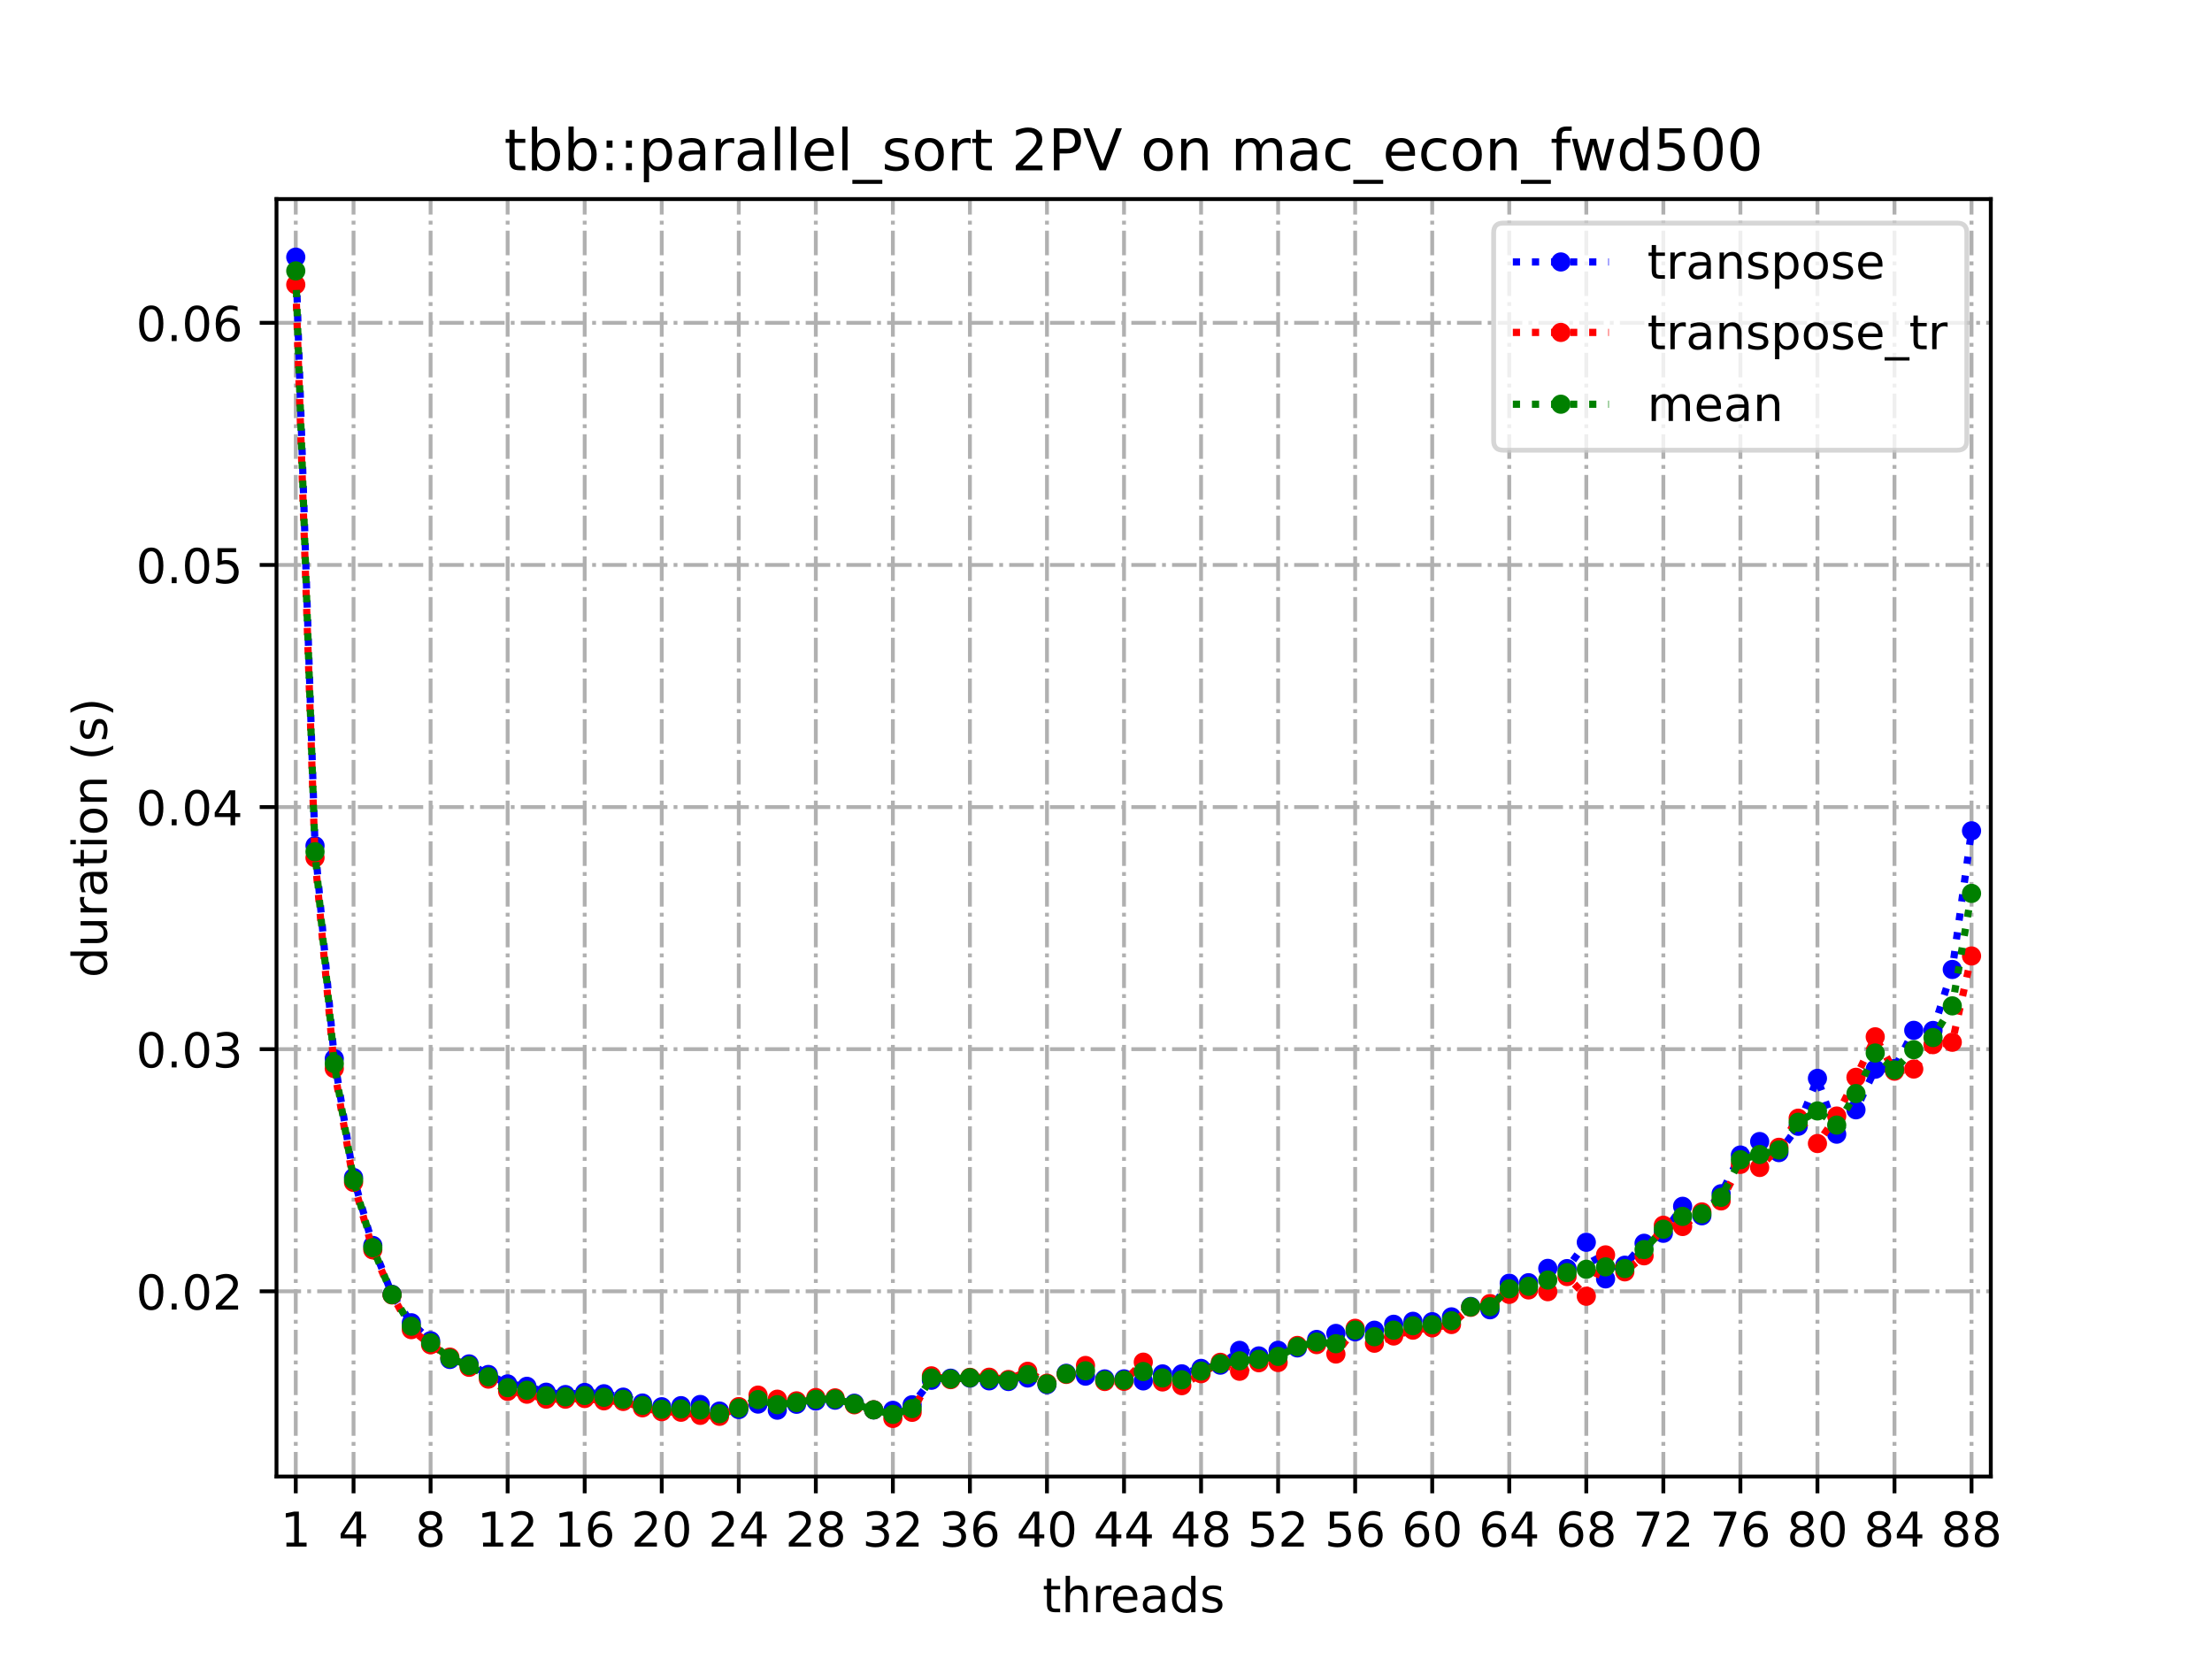 <?xml version="1.0" encoding="utf-8" standalone="no"?>
<!DOCTYPE svg PUBLIC "-//W3C//DTD SVG 1.1//EN"
  "http://www.w3.org/Graphics/SVG/1.1/DTD/svg11.dtd">
<!-- Created with matplotlib (https://matplotlib.org/) -->
<svg height="345.6pt" version="1.1" viewBox="0 0 460.8 345.6" width="460.8pt" xmlns="http://www.w3.org/2000/svg" xmlns:xlink="http://www.w3.org/1999/xlink">
 <defs>
  <style type="text/css">
*{stroke-linecap:butt;stroke-linejoin:round;}
  </style>
 </defs>
 <g id="figure_1">
  <g id="patch_1">
   <path d="M 0 345.6 
L 460.8 345.6 
L 460.8 0 
L 0 0 
z
" style="fill:#ffffff;"/>
  </g>
  <g id="axes_1">
   <g id="patch_2">
    <path d="M 57.6 307.584 
L 414.72 307.584 
L 414.72 41.472 
L 57.6 41.472 
z
" style="fill:#ffffff;"/>
   </g>
   <g id="matplotlib.axis_1">
    <g id="xtick_1">
     <g id="line2d_1">
      <path clip-path="url(#pe436cab1d6)" d="M 61.613 307.584 
L 61.613 41.472 
" style="fill:none;stroke:#b0b0b0;stroke-dasharray:5.12,1.28,0.8,1.28;stroke-dashoffset:0;stroke-width:0.8;"/>
     </g>
     <g id="line2d_2">
      <defs>
       <path d="M 0 0 
L 0 3.5 
" id="m4a721551ad" style="stroke:#000000;stroke-width:0.8;"/>
      </defs>
      <g>
       <use style="stroke:#000000;stroke-width:0.8;" x="61.613" xlink:href="#m4a721551ad" y="307.584"/>
      </g>
     </g>
     <g id="text_1">
      <!-- 1 -->
      <defs>
       <path d="M 12.406 8.297 
L 28.516 8.297 
L 28.516 63.922 
L 10.984 60.406 
L 10.984 69.391 
L 28.422 72.906 
L 38.281 72.906 
L 38.281 8.297 
L 54.391 8.297 
L 54.391 0 
L 12.406 0 
z
" id="DejaVuSans-49"/>
      </defs>
      <g transform="translate(58.431 322.182)scale(0.1 -0.1)">
       <use xlink:href="#DejaVuSans-49"/>
      </g>
     </g>
    </g>
    <g id="xtick_2">
     <g id="line2d_3">
      <path clip-path="url(#pe436cab1d6)" d="M 73.65 307.584 
L 73.65 41.472 
" style="fill:none;stroke:#b0b0b0;stroke-dasharray:5.12,1.28,0.8,1.28;stroke-dashoffset:0;stroke-width:0.8;"/>
     </g>
     <g id="line2d_4">
      <g>
       <use style="stroke:#000000;stroke-width:0.8;" x="73.65" xlink:href="#m4a721551ad" y="307.584"/>
      </g>
     </g>
     <g id="text_2">
      <!-- 4 -->
      <defs>
       <path d="M 37.797 64.312 
L 12.891 25.391 
L 37.797 25.391 
z
M 35.203 72.906 
L 47.609 72.906 
L 47.609 25.391 
L 58.016 25.391 
L 58.016 17.188 
L 47.609 17.188 
L 47.609 0 
L 37.797 0 
L 37.797 17.188 
L 4.891 17.188 
L 4.891 26.703 
z
" id="DejaVuSans-52"/>
      </defs>
      <g transform="translate(70.469 322.182)scale(0.1 -0.1)">
       <use xlink:href="#DejaVuSans-52"/>
      </g>
     </g>
    </g>
    <g id="xtick_3">
     <g id="line2d_5">
      <path clip-path="url(#pe436cab1d6)" d="M 89.701 307.584 
L 89.701 41.472 
" style="fill:none;stroke:#b0b0b0;stroke-dasharray:5.12,1.28,0.8,1.28;stroke-dashoffset:0;stroke-width:0.8;"/>
     </g>
     <g id="line2d_6">
      <g>
       <use style="stroke:#000000;stroke-width:0.8;" x="89.701" xlink:href="#m4a721551ad" y="307.584"/>
      </g>
     </g>
     <g id="text_3">
      <!-- 8 -->
      <defs>
       <path d="M 31.781 34.625 
Q 24.75 34.625 20.719 30.859 
Q 16.703 27.094 16.703 20.516 
Q 16.703 13.922 20.719 10.156 
Q 24.75 6.391 31.781 6.391 
Q 38.812 6.391 42.859 10.172 
Q 46.922 13.969 46.922 20.516 
Q 46.922 27.094 42.891 30.859 
Q 38.875 34.625 31.781 34.625 
z
M 21.922 38.812 
Q 15.578 40.375 12.031 44.719 
Q 8.5 49.078 8.5 55.328 
Q 8.5 64.062 14.719 69.141 
Q 20.953 74.219 31.781 74.219 
Q 42.672 74.219 48.875 69.141 
Q 55.078 64.062 55.078 55.328 
Q 55.078 49.078 51.531 44.719 
Q 48 40.375 41.703 38.812 
Q 48.828 37.156 52.797 32.312 
Q 56.781 27.484 56.781 20.516 
Q 56.781 9.906 50.312 4.234 
Q 43.844 -1.422 31.781 -1.422 
Q 19.734 -1.422 13.25 4.234 
Q 6.781 9.906 6.781 20.516 
Q 6.781 27.484 10.781 32.312 
Q 14.797 37.156 21.922 38.812 
z
M 18.312 54.391 
Q 18.312 48.734 21.844 45.562 
Q 25.391 42.391 31.781 42.391 
Q 38.141 42.391 41.719 45.562 
Q 45.312 48.734 45.312 54.391 
Q 45.312 60.062 41.719 63.234 
Q 38.141 66.406 31.781 66.406 
Q 25.391 66.406 21.844 63.234 
Q 18.312 60.062 18.312 54.391 
z
" id="DejaVuSans-56"/>
      </defs>
      <g transform="translate(86.519 322.182)scale(0.1 -0.1)">
       <use xlink:href="#DejaVuSans-56"/>
      </g>
     </g>
    </g>
    <g id="xtick_4">
     <g id="line2d_7">
      <path clip-path="url(#pe436cab1d6)" d="M 105.751 307.584 
L 105.751 41.472 
" style="fill:none;stroke:#b0b0b0;stroke-dasharray:5.12,1.28,0.8,1.28;stroke-dashoffset:0;stroke-width:0.8;"/>
     </g>
     <g id="line2d_8">
      <g>
       <use style="stroke:#000000;stroke-width:0.8;" x="105.751" xlink:href="#m4a721551ad" y="307.584"/>
      </g>
     </g>
     <g id="text_4">
      <!-- 12 -->
      <defs>
       <path d="M 19.188 8.297 
L 53.609 8.297 
L 53.609 0 
L 7.328 0 
L 7.328 8.297 
Q 12.938 14.109 22.625 23.891 
Q 32.328 33.688 34.812 36.531 
Q 39.547 41.844 41.422 45.531 
Q 43.312 49.219 43.312 52.781 
Q 43.312 58.594 39.234 62.25 
Q 35.156 65.922 28.609 65.922 
Q 23.969 65.922 18.812 64.312 
Q 13.672 62.703 7.812 59.422 
L 7.812 69.391 
Q 13.766 71.781 18.938 73 
Q 24.125 74.219 28.422 74.219 
Q 39.75 74.219 46.484 68.547 
Q 53.219 62.891 53.219 53.422 
Q 53.219 48.922 51.531 44.891 
Q 49.859 40.875 45.406 35.406 
Q 44.188 33.984 37.641 27.219 
Q 31.109 20.453 19.188 8.297 
z
" id="DejaVuSans-50"/>
      </defs>
      <g transform="translate(99.389 322.182)scale(0.1 -0.1)">
       <use xlink:href="#DejaVuSans-49"/>
       <use x="63.623" xlink:href="#DejaVuSans-50"/>
      </g>
     </g>
    </g>
    <g id="xtick_5">
     <g id="line2d_9">
      <path clip-path="url(#pe436cab1d6)" d="M 121.801 307.584 
L 121.801 41.472 
" style="fill:none;stroke:#b0b0b0;stroke-dasharray:5.12,1.28,0.8,1.28;stroke-dashoffset:0;stroke-width:0.8;"/>
     </g>
     <g id="line2d_10">
      <g>
       <use style="stroke:#000000;stroke-width:0.8;" x="121.801" xlink:href="#m4a721551ad" y="307.584"/>
      </g>
     </g>
     <g id="text_5">
      <!-- 16 -->
      <defs>
       <path d="M 33.016 40.375 
Q 26.375 40.375 22.484 35.828 
Q 18.609 31.297 18.609 23.391 
Q 18.609 15.531 22.484 10.953 
Q 26.375 6.391 33.016 6.391 
Q 39.656 6.391 43.531 10.953 
Q 47.406 15.531 47.406 23.391 
Q 47.406 31.297 43.531 35.828 
Q 39.656 40.375 33.016 40.375 
z
M 52.594 71.297 
L 52.594 62.312 
Q 48.875 64.062 45.094 64.984 
Q 41.312 65.922 37.594 65.922 
Q 27.828 65.922 22.672 59.328 
Q 17.531 52.734 16.797 39.406 
Q 19.672 43.656 24.016 45.922 
Q 28.375 48.188 33.594 48.188 
Q 44.578 48.188 50.953 41.516 
Q 57.328 34.859 57.328 23.391 
Q 57.328 12.156 50.688 5.359 
Q 44.047 -1.422 33.016 -1.422 
Q 20.359 -1.422 13.672 8.266 
Q 6.984 17.969 6.984 36.375 
Q 6.984 53.656 15.188 63.938 
Q 23.391 74.219 37.203 74.219 
Q 40.922 74.219 44.703 73.484 
Q 48.484 72.75 52.594 71.297 
z
" id="DejaVuSans-54"/>
      </defs>
      <g transform="translate(115.439 322.182)scale(0.1 -0.1)">
       <use xlink:href="#DejaVuSans-49"/>
       <use x="63.623" xlink:href="#DejaVuSans-54"/>
      </g>
     </g>
    </g>
    <g id="xtick_6">
     <g id="line2d_11">
      <path clip-path="url(#pe436cab1d6)" d="M 137.852 307.584 
L 137.852 41.472 
" style="fill:none;stroke:#b0b0b0;stroke-dasharray:5.12,1.28,0.8,1.28;stroke-dashoffset:0;stroke-width:0.8;"/>
     </g>
     <g id="line2d_12">
      <g>
       <use style="stroke:#000000;stroke-width:0.8;" x="137.852" xlink:href="#m4a721551ad" y="307.584"/>
      </g>
     </g>
     <g id="text_6">
      <!-- 20 -->
      <defs>
       <path d="M 31.781 66.406 
Q 24.172 66.406 20.328 58.906 
Q 16.5 51.422 16.5 36.375 
Q 16.5 21.391 20.328 13.891 
Q 24.172 6.391 31.781 6.391 
Q 39.453 6.391 43.281 13.891 
Q 47.125 21.391 47.125 36.375 
Q 47.125 51.422 43.281 58.906 
Q 39.453 66.406 31.781 66.406 
z
M 31.781 74.219 
Q 44.047 74.219 50.516 64.516 
Q 56.984 54.828 56.984 36.375 
Q 56.984 17.969 50.516 8.266 
Q 44.047 -1.422 31.781 -1.422 
Q 19.531 -1.422 13.062 8.266 
Q 6.594 17.969 6.594 36.375 
Q 6.594 54.828 13.062 64.516 
Q 19.531 74.219 31.781 74.219 
z
" id="DejaVuSans-48"/>
      </defs>
      <g transform="translate(131.489 322.182)scale(0.1 -0.1)">
       <use xlink:href="#DejaVuSans-50"/>
       <use x="63.623" xlink:href="#DejaVuSans-48"/>
      </g>
     </g>
    </g>
    <g id="xtick_7">
     <g id="line2d_13">
      <path clip-path="url(#pe436cab1d6)" d="M 153.902 307.584 
L 153.902 41.472 
" style="fill:none;stroke:#b0b0b0;stroke-dasharray:5.12,1.28,0.8,1.28;stroke-dashoffset:0;stroke-width:0.8;"/>
     </g>
     <g id="line2d_14">
      <g>
       <use style="stroke:#000000;stroke-width:0.8;" x="153.902" xlink:href="#m4a721551ad" y="307.584"/>
      </g>
     </g>
     <g id="text_7">
      <!-- 24 -->
      <g transform="translate(147.54 322.182)scale(0.1 -0.1)">
       <use xlink:href="#DejaVuSans-50"/>
       <use x="63.623" xlink:href="#DejaVuSans-52"/>
      </g>
     </g>
    </g>
    <g id="xtick_8">
     <g id="line2d_15">
      <path clip-path="url(#pe436cab1d6)" d="M 169.952 307.584 
L 169.952 41.472 
" style="fill:none;stroke:#b0b0b0;stroke-dasharray:5.12,1.28,0.8,1.28;stroke-dashoffset:0;stroke-width:0.8;"/>
     </g>
     <g id="line2d_16">
      <g>
       <use style="stroke:#000000;stroke-width:0.8;" x="169.952" xlink:href="#m4a721551ad" y="307.584"/>
      </g>
     </g>
     <g id="text_8">
      <!-- 28 -->
      <g transform="translate(163.59 322.182)scale(0.1 -0.1)">
       <use xlink:href="#DejaVuSans-50"/>
       <use x="63.623" xlink:href="#DejaVuSans-56"/>
      </g>
     </g>
    </g>
    <g id="xtick_9">
     <g id="line2d_17">
      <path clip-path="url(#pe436cab1d6)" d="M 186.003 307.584 
L 186.003 41.472 
" style="fill:none;stroke:#b0b0b0;stroke-dasharray:5.12,1.28,0.8,1.28;stroke-dashoffset:0;stroke-width:0.8;"/>
     </g>
     <g id="line2d_18">
      <g>
       <use style="stroke:#000000;stroke-width:0.8;" x="186.003" xlink:href="#m4a721551ad" y="307.584"/>
      </g>
     </g>
     <g id="text_9">
      <!-- 32 -->
      <defs>
       <path d="M 40.578 39.312 
Q 47.656 37.797 51.625 33 
Q 55.609 28.219 55.609 21.188 
Q 55.609 10.406 48.188 4.484 
Q 40.766 -1.422 27.094 -1.422 
Q 22.516 -1.422 17.656 -0.516 
Q 12.797 0.391 7.625 2.203 
L 7.625 11.719 
Q 11.719 9.328 16.594 8.109 
Q 21.484 6.891 26.812 6.891 
Q 36.078 6.891 40.938 10.547 
Q 45.797 14.203 45.797 21.188 
Q 45.797 27.641 41.281 31.266 
Q 36.766 34.906 28.719 34.906 
L 20.219 34.906 
L 20.219 43.016 
L 29.109 43.016 
Q 36.375 43.016 40.234 45.922 
Q 44.094 48.828 44.094 54.297 
Q 44.094 59.906 40.109 62.906 
Q 36.141 65.922 28.719 65.922 
Q 24.656 65.922 20.016 65.031 
Q 15.375 64.156 9.812 62.312 
L 9.812 71.094 
Q 15.438 72.656 20.344 73.438 
Q 25.25 74.219 29.594 74.219 
Q 40.828 74.219 47.359 69.109 
Q 53.906 64.016 53.906 55.328 
Q 53.906 49.266 50.438 45.094 
Q 46.969 40.922 40.578 39.312 
z
" id="DejaVuSans-51"/>
      </defs>
      <g transform="translate(179.64 322.182)scale(0.1 -0.1)">
       <use xlink:href="#DejaVuSans-51"/>
       <use x="63.623" xlink:href="#DejaVuSans-50"/>
      </g>
     </g>
    </g>
    <g id="xtick_10">
     <g id="line2d_19">
      <path clip-path="url(#pe436cab1d6)" d="M 202.053 307.584 
L 202.053 41.472 
" style="fill:none;stroke:#b0b0b0;stroke-dasharray:5.12,1.28,0.8,1.28;stroke-dashoffset:0;stroke-width:0.8;"/>
     </g>
     <g id="line2d_20">
      <g>
       <use style="stroke:#000000;stroke-width:0.8;" x="202.053" xlink:href="#m4a721551ad" y="307.584"/>
      </g>
     </g>
     <g id="text_10">
      <!-- 36 -->
      <g transform="translate(195.691 322.182)scale(0.1 -0.1)">
       <use xlink:href="#DejaVuSans-51"/>
       <use x="63.623" xlink:href="#DejaVuSans-54"/>
      </g>
     </g>
    </g>
    <g id="xtick_11">
     <g id="line2d_21">
      <path clip-path="url(#pe436cab1d6)" d="M 218.103 307.584 
L 218.103 41.472 
" style="fill:none;stroke:#b0b0b0;stroke-dasharray:5.12,1.28,0.8,1.28;stroke-dashoffset:0;stroke-width:0.8;"/>
     </g>
     <g id="line2d_22">
      <g>
       <use style="stroke:#000000;stroke-width:0.8;" x="218.103" xlink:href="#m4a721551ad" y="307.584"/>
      </g>
     </g>
     <g id="text_11">
      <!-- 40 -->
      <g transform="translate(211.741 322.182)scale(0.1 -0.1)">
       <use xlink:href="#DejaVuSans-52"/>
       <use x="63.623" xlink:href="#DejaVuSans-48"/>
      </g>
     </g>
    </g>
    <g id="xtick_12">
     <g id="line2d_23">
      <path clip-path="url(#pe436cab1d6)" d="M 234.154 307.584 
L 234.154 41.472 
" style="fill:none;stroke:#b0b0b0;stroke-dasharray:5.12,1.28,0.8,1.28;stroke-dashoffset:0;stroke-width:0.8;"/>
     </g>
     <g id="line2d_24">
      <g>
       <use style="stroke:#000000;stroke-width:0.8;" x="234.154" xlink:href="#m4a721551ad" y="307.584"/>
      </g>
     </g>
     <g id="text_12">
      <!-- 44 -->
      <g transform="translate(227.791 322.182)scale(0.1 -0.1)">
       <use xlink:href="#DejaVuSans-52"/>
       <use x="63.623" xlink:href="#DejaVuSans-52"/>
      </g>
     </g>
    </g>
    <g id="xtick_13">
     <g id="line2d_25">
      <path clip-path="url(#pe436cab1d6)" d="M 250.204 307.584 
L 250.204 41.472 
" style="fill:none;stroke:#b0b0b0;stroke-dasharray:5.12,1.28,0.8,1.28;stroke-dashoffset:0;stroke-width:0.8;"/>
     </g>
     <g id="line2d_26">
      <g>
       <use style="stroke:#000000;stroke-width:0.8;" x="250.204" xlink:href="#m4a721551ad" y="307.584"/>
      </g>
     </g>
     <g id="text_13">
      <!-- 48 -->
      <g transform="translate(243.842 322.182)scale(0.1 -0.1)">
       <use xlink:href="#DejaVuSans-52"/>
       <use x="63.623" xlink:href="#DejaVuSans-56"/>
      </g>
     </g>
    </g>
    <g id="xtick_14">
     <g id="line2d_27">
      <path clip-path="url(#pe436cab1d6)" d="M 266.254 307.584 
L 266.254 41.472 
" style="fill:none;stroke:#b0b0b0;stroke-dasharray:5.12,1.28,0.8,1.28;stroke-dashoffset:0;stroke-width:0.8;"/>
     </g>
     <g id="line2d_28">
      <g>
       <use style="stroke:#000000;stroke-width:0.8;" x="266.254" xlink:href="#m4a721551ad" y="307.584"/>
      </g>
     </g>
     <g id="text_14">
      <!-- 52 -->
      <defs>
       <path d="M 10.797 72.906 
L 49.516 72.906 
L 49.516 64.594 
L 19.828 64.594 
L 19.828 46.734 
Q 21.969 47.469 24.109 47.828 
Q 26.266 48.188 28.422 48.188 
Q 40.625 48.188 47.75 41.5 
Q 54.891 34.812 54.891 23.391 
Q 54.891 11.625 47.562 5.094 
Q 40.234 -1.422 26.906 -1.422 
Q 22.312 -1.422 17.547 -0.641 
Q 12.797 0.141 7.719 1.703 
L 7.719 11.625 
Q 12.109 9.234 16.797 8.062 
Q 21.484 6.891 26.703 6.891 
Q 35.156 6.891 40.078 11.328 
Q 45.016 15.766 45.016 23.391 
Q 45.016 31 40.078 35.438 
Q 35.156 39.891 26.703 39.891 
Q 22.75 39.891 18.812 39.016 
Q 14.891 38.141 10.797 36.281 
z
" id="DejaVuSans-53"/>
      </defs>
      <g transform="translate(259.892 322.182)scale(0.1 -0.1)">
       <use xlink:href="#DejaVuSans-53"/>
       <use x="63.623" xlink:href="#DejaVuSans-50"/>
      </g>
     </g>
    </g>
    <g id="xtick_15">
     <g id="line2d_29">
      <path clip-path="url(#pe436cab1d6)" d="M 282.305 307.584 
L 282.305 41.472 
" style="fill:none;stroke:#b0b0b0;stroke-dasharray:5.12,1.28,0.8,1.28;stroke-dashoffset:0;stroke-width:0.8;"/>
     </g>
     <g id="line2d_30">
      <g>
       <use style="stroke:#000000;stroke-width:0.8;" x="282.305" xlink:href="#m4a721551ad" y="307.584"/>
      </g>
     </g>
     <g id="text_15">
      <!-- 56 -->
      <g transform="translate(275.942 322.182)scale(0.1 -0.1)">
       <use xlink:href="#DejaVuSans-53"/>
       <use x="63.623" xlink:href="#DejaVuSans-54"/>
      </g>
     </g>
    </g>
    <g id="xtick_16">
     <g id="line2d_31">
      <path clip-path="url(#pe436cab1d6)" d="M 298.355 307.584 
L 298.355 41.472 
" style="fill:none;stroke:#b0b0b0;stroke-dasharray:5.12,1.28,0.8,1.28;stroke-dashoffset:0;stroke-width:0.8;"/>
     </g>
     <g id="line2d_32">
      <g>
       <use style="stroke:#000000;stroke-width:0.8;" x="298.355" xlink:href="#m4a721551ad" y="307.584"/>
      </g>
     </g>
     <g id="text_16">
      <!-- 60 -->
      <g transform="translate(291.993 322.182)scale(0.1 -0.1)">
       <use xlink:href="#DejaVuSans-54"/>
       <use x="63.623" xlink:href="#DejaVuSans-48"/>
      </g>
     </g>
    </g>
    <g id="xtick_17">
     <g id="line2d_33">
      <path clip-path="url(#pe436cab1d6)" d="M 314.405 307.584 
L 314.405 41.472 
" style="fill:none;stroke:#b0b0b0;stroke-dasharray:5.12,1.28,0.8,1.28;stroke-dashoffset:0;stroke-width:0.8;"/>
     </g>
     <g id="line2d_34">
      <g>
       <use style="stroke:#000000;stroke-width:0.8;" x="314.405" xlink:href="#m4a721551ad" y="307.584"/>
      </g>
     </g>
     <g id="text_17">
      <!-- 64 -->
      <g transform="translate(308.043 322.182)scale(0.1 -0.1)">
       <use xlink:href="#DejaVuSans-54"/>
       <use x="63.623" xlink:href="#DejaVuSans-52"/>
      </g>
     </g>
    </g>
    <g id="xtick_18">
     <g id="line2d_35">
      <path clip-path="url(#pe436cab1d6)" d="M 330.456 307.584 
L 330.456 41.472 
" style="fill:none;stroke:#b0b0b0;stroke-dasharray:5.12,1.28,0.8,1.28;stroke-dashoffset:0;stroke-width:0.8;"/>
     </g>
     <g id="line2d_36">
      <g>
       <use style="stroke:#000000;stroke-width:0.8;" x="330.456" xlink:href="#m4a721551ad" y="307.584"/>
      </g>
     </g>
     <g id="text_18">
      <!-- 68 -->
      <g transform="translate(324.093 322.182)scale(0.1 -0.1)">
       <use xlink:href="#DejaVuSans-54"/>
       <use x="63.623" xlink:href="#DejaVuSans-56"/>
      </g>
     </g>
    </g>
    <g id="xtick_19">
     <g id="line2d_37">
      <path clip-path="url(#pe436cab1d6)" d="M 346.506 307.584 
L 346.506 41.472 
" style="fill:none;stroke:#b0b0b0;stroke-dasharray:5.12,1.28,0.8,1.28;stroke-dashoffset:0;stroke-width:0.8;"/>
     </g>
     <g id="line2d_38">
      <g>
       <use style="stroke:#000000;stroke-width:0.8;" x="346.506" xlink:href="#m4a721551ad" y="307.584"/>
      </g>
     </g>
     <g id="text_19">
      <!-- 72 -->
      <defs>
       <path d="M 8.203 72.906 
L 55.078 72.906 
L 55.078 68.703 
L 28.609 0 
L 18.312 0 
L 43.219 64.594 
L 8.203 64.594 
z
" id="DejaVuSans-55"/>
      </defs>
      <g transform="translate(340.144 322.182)scale(0.1 -0.1)">
       <use xlink:href="#DejaVuSans-55"/>
       <use x="63.623" xlink:href="#DejaVuSans-50"/>
      </g>
     </g>
    </g>
    <g id="xtick_20">
     <g id="line2d_39">
      <path clip-path="url(#pe436cab1d6)" d="M 362.556 307.584 
L 362.556 41.472 
" style="fill:none;stroke:#b0b0b0;stroke-dasharray:5.12,1.28,0.8,1.28;stroke-dashoffset:0;stroke-width:0.8;"/>
     </g>
     <g id="line2d_40">
      <g>
       <use style="stroke:#000000;stroke-width:0.8;" x="362.556" xlink:href="#m4a721551ad" y="307.584"/>
      </g>
     </g>
     <g id="text_20">
      <!-- 76 -->
      <g transform="translate(356.194 322.182)scale(0.1 -0.1)">
       <use xlink:href="#DejaVuSans-55"/>
       <use x="63.623" xlink:href="#DejaVuSans-54"/>
      </g>
     </g>
    </g>
    <g id="xtick_21">
     <g id="line2d_41">
      <path clip-path="url(#pe436cab1d6)" d="M 378.607 307.584 
L 378.607 41.472 
" style="fill:none;stroke:#b0b0b0;stroke-dasharray:5.12,1.28,0.8,1.28;stroke-dashoffset:0;stroke-width:0.8;"/>
     </g>
     <g id="line2d_42">
      <g>
       <use style="stroke:#000000;stroke-width:0.8;" x="378.607" xlink:href="#m4a721551ad" y="307.584"/>
      </g>
     </g>
     <g id="text_21">
      <!-- 80 -->
      <g transform="translate(372.244 322.182)scale(0.1 -0.1)">
       <use xlink:href="#DejaVuSans-56"/>
       <use x="63.623" xlink:href="#DejaVuSans-48"/>
      </g>
     </g>
    </g>
    <g id="xtick_22">
     <g id="line2d_43">
      <path clip-path="url(#pe436cab1d6)" d="M 394.657 307.584 
L 394.657 41.472 
" style="fill:none;stroke:#b0b0b0;stroke-dasharray:5.12,1.28,0.8,1.28;stroke-dashoffset:0;stroke-width:0.8;"/>
     </g>
     <g id="line2d_44">
      <g>
       <use style="stroke:#000000;stroke-width:0.8;" x="394.657" xlink:href="#m4a721551ad" y="307.584"/>
      </g>
     </g>
     <g id="text_22">
      <!-- 84 -->
      <g transform="translate(388.295 322.182)scale(0.1 -0.1)">
       <use xlink:href="#DejaVuSans-56"/>
       <use x="63.623" xlink:href="#DejaVuSans-52"/>
      </g>
     </g>
    </g>
    <g id="xtick_23">
     <g id="line2d_45">
      <path clip-path="url(#pe436cab1d6)" d="M 410.707 307.584 
L 410.707 41.472 
" style="fill:none;stroke:#b0b0b0;stroke-dasharray:5.12,1.28,0.8,1.28;stroke-dashoffset:0;stroke-width:0.8;"/>
     </g>
     <g id="line2d_46">
      <g>
       <use style="stroke:#000000;stroke-width:0.8;" x="410.707" xlink:href="#m4a721551ad" y="307.584"/>
      </g>
     </g>
     <g id="text_23">
      <!-- 88 -->
      <g transform="translate(404.345 322.182)scale(0.1 -0.1)">
       <use xlink:href="#DejaVuSans-56"/>
       <use x="63.623" xlink:href="#DejaVuSans-56"/>
      </g>
     </g>
    </g>
    <g id="text_24">
     <!-- threads -->
     <defs>
      <path d="M 18.312 70.219 
L 18.312 54.688 
L 36.812 54.688 
L 36.812 47.703 
L 18.312 47.703 
L 18.312 18.016 
Q 18.312 11.328 20.141 9.422 
Q 21.969 7.516 27.594 7.516 
L 36.812 7.516 
L 36.812 0 
L 27.594 0 
Q 17.188 0 13.234 3.875 
Q 9.281 7.766 9.281 18.016 
L 9.281 47.703 
L 2.688 47.703 
L 2.688 54.688 
L 9.281 54.688 
L 9.281 70.219 
z
" id="DejaVuSans-116"/>
      <path d="M 54.891 33.016 
L 54.891 0 
L 45.906 0 
L 45.906 32.719 
Q 45.906 40.484 42.875 44.328 
Q 39.844 48.188 33.797 48.188 
Q 26.516 48.188 22.312 43.547 
Q 18.109 38.922 18.109 30.906 
L 18.109 0 
L 9.078 0 
L 9.078 75.984 
L 18.109 75.984 
L 18.109 46.188 
Q 21.344 51.125 25.703 53.562 
Q 30.078 56 35.797 56 
Q 45.219 56 50.047 50.172 
Q 54.891 44.344 54.891 33.016 
z
" id="DejaVuSans-104"/>
      <path d="M 41.109 46.297 
Q 39.594 47.172 37.812 47.578 
Q 36.031 48 33.891 48 
Q 26.266 48 22.188 43.047 
Q 18.109 38.094 18.109 28.812 
L 18.109 0 
L 9.078 0 
L 9.078 54.688 
L 18.109 54.688 
L 18.109 46.188 
Q 20.953 51.172 25.484 53.578 
Q 30.031 56 36.531 56 
Q 37.453 56 38.578 55.875 
Q 39.703 55.766 41.062 55.516 
z
" id="DejaVuSans-114"/>
      <path d="M 56.203 29.594 
L 56.203 25.203 
L 14.891 25.203 
Q 15.484 15.922 20.484 11.062 
Q 25.484 6.203 34.422 6.203 
Q 39.594 6.203 44.453 7.469 
Q 49.312 8.734 54.109 11.281 
L 54.109 2.781 
Q 49.266 0.734 44.188 -0.344 
Q 39.109 -1.422 33.891 -1.422 
Q 20.797 -1.422 13.156 6.188 
Q 5.516 13.812 5.516 26.812 
Q 5.516 40.234 12.766 48.109 
Q 20.016 56 32.328 56 
Q 43.359 56 49.781 48.891 
Q 56.203 41.797 56.203 29.594 
z
M 47.219 32.234 
Q 47.125 39.594 43.094 43.984 
Q 39.062 48.391 32.422 48.391 
Q 24.906 48.391 20.391 44.141 
Q 15.875 39.891 15.188 32.172 
z
" id="DejaVuSans-101"/>
      <path d="M 34.281 27.484 
Q 23.391 27.484 19.188 25 
Q 14.984 22.516 14.984 16.5 
Q 14.984 11.719 18.141 8.906 
Q 21.297 6.109 26.703 6.109 
Q 34.188 6.109 38.703 11.406 
Q 43.219 16.703 43.219 25.484 
L 43.219 27.484 
z
M 52.203 31.203 
L 52.203 0 
L 43.219 0 
L 43.219 8.297 
Q 40.141 3.328 35.547 0.953 
Q 30.953 -1.422 24.312 -1.422 
Q 15.922 -1.422 10.953 3.297 
Q 6 8.016 6 15.922 
Q 6 25.141 12.172 29.828 
Q 18.359 34.516 30.609 34.516 
L 43.219 34.516 
L 43.219 35.406 
Q 43.219 41.609 39.141 45 
Q 35.062 48.391 27.688 48.391 
Q 23 48.391 18.547 47.266 
Q 14.109 46.141 10.016 43.891 
L 10.016 52.203 
Q 14.938 54.109 19.578 55.047 
Q 24.219 56 28.609 56 
Q 40.484 56 46.344 49.844 
Q 52.203 43.703 52.203 31.203 
z
" id="DejaVuSans-97"/>
      <path d="M 45.406 46.391 
L 45.406 75.984 
L 54.391 75.984 
L 54.391 0 
L 45.406 0 
L 45.406 8.203 
Q 42.578 3.328 38.25 0.953 
Q 33.938 -1.422 27.875 -1.422 
Q 17.969 -1.422 11.734 6.484 
Q 5.516 14.406 5.516 27.297 
Q 5.516 40.188 11.734 48.094 
Q 17.969 56 27.875 56 
Q 33.938 56 38.25 53.625 
Q 42.578 51.266 45.406 46.391 
z
M 14.797 27.297 
Q 14.797 17.391 18.875 11.75 
Q 22.953 6.109 30.078 6.109 
Q 37.203 6.109 41.297 11.75 
Q 45.406 17.391 45.406 27.297 
Q 45.406 37.203 41.297 42.844 
Q 37.203 48.484 30.078 48.484 
Q 22.953 48.484 18.875 42.844 
Q 14.797 37.203 14.797 27.297 
z
" id="DejaVuSans-100"/>
      <path d="M 44.281 53.078 
L 44.281 44.578 
Q 40.484 46.531 36.375 47.5 
Q 32.281 48.484 27.875 48.484 
Q 21.188 48.484 17.844 46.438 
Q 14.5 44.391 14.5 40.281 
Q 14.5 37.156 16.891 35.375 
Q 19.281 33.594 26.516 31.984 
L 29.594 31.297 
Q 39.156 29.25 43.188 25.516 
Q 47.219 21.781 47.219 15.094 
Q 47.219 7.469 41.188 3.016 
Q 35.156 -1.422 24.609 -1.422 
Q 20.219 -1.422 15.453 -0.562 
Q 10.688 0.297 5.422 2 
L 5.422 11.281 
Q 10.406 8.688 15.234 7.391 
Q 20.062 6.109 24.812 6.109 
Q 31.156 6.109 34.562 8.281 
Q 37.984 10.453 37.984 14.406 
Q 37.984 18.062 35.516 20.016 
Q 33.062 21.969 24.703 23.781 
L 21.578 24.516 
Q 13.234 26.266 9.516 29.906 
Q 5.812 33.547 5.812 39.891 
Q 5.812 47.609 11.281 51.797 
Q 16.75 56 26.812 56 
Q 31.781 56 36.172 55.266 
Q 40.578 54.547 44.281 53.078 
z
" id="DejaVuSans-115"/>
     </defs>
     <g transform="translate(217.169 335.861)scale(0.1 -0.1)">
      <use xlink:href="#DejaVuSans-116"/>
      <use x="39.209" xlink:href="#DejaVuSans-104"/>
      <use x="102.588" xlink:href="#DejaVuSans-114"/>
      <use x="141.451" xlink:href="#DejaVuSans-101"/>
      <use x="202.975" xlink:href="#DejaVuSans-97"/>
      <use x="264.254" xlink:href="#DejaVuSans-100"/>
      <use x="327.73" xlink:href="#DejaVuSans-115"/>
     </g>
    </g>
   </g>
   <g id="matplotlib.axis_2">
    <g id="ytick_1">
     <g id="line2d_47">
      <path clip-path="url(#pe436cab1d6)" d="M 57.6 269.001 
L 414.72 269.001 
" style="fill:none;stroke:#b0b0b0;stroke-dasharray:5.12,1.28,0.8,1.28;stroke-dashoffset:0;stroke-width:0.8;"/>
     </g>
     <g id="line2d_48">
      <defs>
       <path d="M 0 0 
L -3.5 0 
" id="m6b5974abed" style="stroke:#000000;stroke-width:0.8;"/>
      </defs>
      <g>
       <use style="stroke:#000000;stroke-width:0.8;" x="57.6" xlink:href="#m6b5974abed" y="269.001"/>
      </g>
     </g>
     <g id="text_25">
      <!-- 0.02 -->
      <defs>
       <path d="M 10.688 12.406 
L 21 12.406 
L 21 0 
L 10.688 0 
z
" id="DejaVuSans-46"/>
      </defs>
      <g transform="translate(28.334 272.8)scale(0.1 -0.1)">
       <use xlink:href="#DejaVuSans-48"/>
       <use x="63.623" xlink:href="#DejaVuSans-46"/>
       <use x="95.41" xlink:href="#DejaVuSans-48"/>
       <use x="159.033" xlink:href="#DejaVuSans-50"/>
      </g>
     </g>
    </g>
    <g id="ytick_2">
     <g id="line2d_49">
      <path clip-path="url(#pe436cab1d6)" d="M 57.6 218.563 
L 414.72 218.563 
" style="fill:none;stroke:#b0b0b0;stroke-dasharray:5.12,1.28,0.8,1.28;stroke-dashoffset:0;stroke-width:0.8;"/>
     </g>
     <g id="line2d_50">
      <g>
       <use style="stroke:#000000;stroke-width:0.8;" x="57.6" xlink:href="#m6b5974abed" y="218.563"/>
      </g>
     </g>
     <g id="text_26">
      <!-- 0.03 -->
      <g transform="translate(28.334 222.363)scale(0.1 -0.1)">
       <use xlink:href="#DejaVuSans-48"/>
       <use x="63.623" xlink:href="#DejaVuSans-46"/>
       <use x="95.41" xlink:href="#DejaVuSans-48"/>
       <use x="159.033" xlink:href="#DejaVuSans-51"/>
      </g>
     </g>
    </g>
    <g id="ytick_3">
     <g id="line2d_51">
      <path clip-path="url(#pe436cab1d6)" d="M 57.6 168.126 
L 414.72 168.126 
" style="fill:none;stroke:#b0b0b0;stroke-dasharray:5.12,1.28,0.8,1.28;stroke-dashoffset:0;stroke-width:0.8;"/>
     </g>
     <g id="line2d_52">
      <g>
       <use style="stroke:#000000;stroke-width:0.8;" x="57.6" xlink:href="#m6b5974abed" y="168.126"/>
      </g>
     </g>
     <g id="text_27">
      <!-- 0.04 -->
      <g transform="translate(28.334 171.925)scale(0.1 -0.1)">
       <use xlink:href="#DejaVuSans-48"/>
       <use x="63.623" xlink:href="#DejaVuSans-46"/>
       <use x="95.41" xlink:href="#DejaVuSans-48"/>
       <use x="159.033" xlink:href="#DejaVuSans-52"/>
      </g>
     </g>
    </g>
    <g id="ytick_4">
     <g id="line2d_53">
      <path clip-path="url(#pe436cab1d6)" d="M 57.6 117.688 
L 414.72 117.688 
" style="fill:none;stroke:#b0b0b0;stroke-dasharray:5.12,1.28,0.8,1.28;stroke-dashoffset:0;stroke-width:0.8;"/>
     </g>
     <g id="line2d_54">
      <g>
       <use style="stroke:#000000;stroke-width:0.8;" x="57.6" xlink:href="#m6b5974abed" y="117.688"/>
      </g>
     </g>
     <g id="text_28">
      <!-- 0.05 -->
      <g transform="translate(28.334 121.487)scale(0.1 -0.1)">
       <use xlink:href="#DejaVuSans-48"/>
       <use x="63.623" xlink:href="#DejaVuSans-46"/>
       <use x="95.41" xlink:href="#DejaVuSans-48"/>
       <use x="159.033" xlink:href="#DejaVuSans-53"/>
      </g>
     </g>
    </g>
    <g id="ytick_5">
     <g id="line2d_55">
      <path clip-path="url(#pe436cab1d6)" d="M 57.6 67.25 
L 414.72 67.25 
" style="fill:none;stroke:#b0b0b0;stroke-dasharray:5.12,1.28,0.8,1.28;stroke-dashoffset:0;stroke-width:0.8;"/>
     </g>
     <g id="line2d_56">
      <g>
       <use style="stroke:#000000;stroke-width:0.8;" x="57.6" xlink:href="#m6b5974abed" y="67.25"/>
      </g>
     </g>
     <g id="text_29">
      <!-- 0.06 -->
      <g transform="translate(28.334 71.05)scale(0.1 -0.1)">
       <use xlink:href="#DejaVuSans-48"/>
       <use x="63.623" xlink:href="#DejaVuSans-46"/>
       <use x="95.41" xlink:href="#DejaVuSans-48"/>
       <use x="159.033" xlink:href="#DejaVuSans-54"/>
      </g>
     </g>
    </g>
    <g id="text_30">
     <!-- duration (s) -->
     <defs>
      <path d="M 8.5 21.578 
L 8.5 54.688 
L 17.484 54.688 
L 17.484 21.922 
Q 17.484 14.156 20.5 10.266 
Q 23.531 6.391 29.594 6.391 
Q 36.859 6.391 41.078 11.031 
Q 45.312 15.672 45.312 23.688 
L 45.312 54.688 
L 54.297 54.688 
L 54.297 0 
L 45.312 0 
L 45.312 8.406 
Q 42.047 3.422 37.719 1 
Q 33.406 -1.422 27.688 -1.422 
Q 18.266 -1.422 13.375 4.438 
Q 8.5 10.297 8.5 21.578 
z
M 31.109 56 
z
" id="DejaVuSans-117"/>
      <path d="M 9.422 54.688 
L 18.406 54.688 
L 18.406 0 
L 9.422 0 
z
M 9.422 75.984 
L 18.406 75.984 
L 18.406 64.594 
L 9.422 64.594 
z
" id="DejaVuSans-105"/>
      <path d="M 30.609 48.391 
Q 23.391 48.391 19.188 42.75 
Q 14.984 37.109 14.984 27.297 
Q 14.984 17.484 19.156 11.844 
Q 23.344 6.203 30.609 6.203 
Q 37.797 6.203 41.984 11.859 
Q 46.188 17.531 46.188 27.297 
Q 46.188 37.016 41.984 42.703 
Q 37.797 48.391 30.609 48.391 
z
M 30.609 56 
Q 42.328 56 49.016 48.375 
Q 55.719 40.766 55.719 27.297 
Q 55.719 13.875 49.016 6.219 
Q 42.328 -1.422 30.609 -1.422 
Q 18.844 -1.422 12.172 6.219 
Q 5.516 13.875 5.516 27.297 
Q 5.516 40.766 12.172 48.375 
Q 18.844 56 30.609 56 
z
" id="DejaVuSans-111"/>
      <path d="M 54.891 33.016 
L 54.891 0 
L 45.906 0 
L 45.906 32.719 
Q 45.906 40.484 42.875 44.328 
Q 39.844 48.188 33.797 48.188 
Q 26.516 48.188 22.312 43.547 
Q 18.109 38.922 18.109 30.906 
L 18.109 0 
L 9.078 0 
L 9.078 54.688 
L 18.109 54.688 
L 18.109 46.188 
Q 21.344 51.125 25.703 53.562 
Q 30.078 56 35.797 56 
Q 45.219 56 50.047 50.172 
Q 54.891 44.344 54.891 33.016 
z
" id="DejaVuSans-110"/>
      <path id="DejaVuSans-32"/>
      <path d="M 31 75.875 
Q 24.469 64.656 21.281 53.656 
Q 18.109 42.672 18.109 31.391 
Q 18.109 20.125 21.312 9.062 
Q 24.516 -2 31 -13.188 
L 23.188 -13.188 
Q 15.875 -1.703 12.234 9.375 
Q 8.594 20.453 8.594 31.391 
Q 8.594 42.281 12.203 53.312 
Q 15.828 64.359 23.188 75.875 
z
" id="DejaVuSans-40"/>
      <path d="M 8.016 75.875 
L 15.828 75.875 
Q 23.141 64.359 26.781 53.312 
Q 30.422 42.281 30.422 31.391 
Q 30.422 20.453 26.781 9.375 
Q 23.141 -1.703 15.828 -13.188 
L 8.016 -13.188 
Q 14.5 -2 17.703 9.062 
Q 20.906 20.125 20.906 31.391 
Q 20.906 42.672 17.703 53.656 
Q 14.5 64.656 8.016 75.875 
z
" id="DejaVuSans-41"/>
     </defs>
     <g transform="translate(22.255 203.663)rotate(-90)scale(0.1 -0.1)">
      <use xlink:href="#DejaVuSans-100"/>
      <use x="63.477" xlink:href="#DejaVuSans-117"/>
      <use x="126.855" xlink:href="#DejaVuSans-114"/>
      <use x="167.969" xlink:href="#DejaVuSans-97"/>
      <use x="229.248" xlink:href="#DejaVuSans-116"/>
      <use x="268.457" xlink:href="#DejaVuSans-105"/>
      <use x="296.24" xlink:href="#DejaVuSans-111"/>
      <use x="357.422" xlink:href="#DejaVuSans-110"/>
      <use x="420.801" xlink:href="#DejaVuSans-32"/>
      <use x="452.588" xlink:href="#DejaVuSans-40"/>
      <use x="491.602" xlink:href="#DejaVuSans-115"/>
      <use x="543.701" xlink:href="#DejaVuSans-41"/>
     </g>
    </g>
   </g>
   <g id="line2d_57">
    <path clip-path="url(#pe436cab1d6)" d="M 61.613 53.568 
L 65.625 176.185 
L 69.638 220.533 
L 73.65 245.293 
L 77.663 259.446 
L 81.676 269.638 
L 85.688 275.557 
L 89.701 279.295 
L 93.713 283.202 
L 97.726 284.125 
L 101.738 286.326 
L 105.751 288.294 
L 109.764 288.796 
L 113.776 290.022 
L 117.789 290.511 
L 121.801 290.069 
L 125.814 290.348 
L 129.827 291.051 
L 133.839 292.278 
L 137.852 293.05 
L 141.864 292.822 
L 145.877 292.58 
L 149.889 293.951 
L 153.902 293.636 
L 157.915 292.495 
L 161.927 293.766 
L 165.94 292.534 
L 169.952 291.868 
L 173.965 291.685 
L 177.978 292.318 
L 181.99 293.713 
L 186.003 293.802 
L 190.015 292.642 
L 194.028 287.532 
L 198.04 287.102 
L 202.053 287.089 
L 206.066 287.657 
L 210.078 287.797 
L 214.091 287.062 
L 218.103 288.448 
L 222.116 286.082 
L 226.129 286.677 
L 230.141 287.254 
L 234.154 287.242 
L 238.166 287.667 
L 242.179 286.211 
L 246.191 286.197 
L 250.204 285.06 
L 254.217 284.384 
L 258.229 281.306 
L 262.242 282.463 
L 266.254 281.294 
L 270.267 280.793 
L 274.28 279.029 
L 278.292 277.777 
L 282.305 277.451 
L 286.317 277.112 
L 290.33 275.871 
L 294.342 275.252 
L 298.355 275.329 
L 302.368 274.329 
L 306.38 272.159 
L 310.393 272.852 
L 314.405 267.319 
L 318.418 267.213 
L 322.431 264.228 
L 326.443 264.273 
L 330.456 258.794 
L 334.468 266.414 
L 338.481 263.567 
L 342.493 258.998 
L 346.506 256.916 
L 350.519 251.295 
L 354.531 253.271 
L 358.544 248.676 
L 362.556 240.616 
L 366.569 237.803 
L 370.582 240.108 
L 374.594 234.622 
L 378.607 224.64 
L 382.619 236.27 
L 386.632 231.194 
L 390.644 222.74 
L 394.657 222.603 
L 398.67 214.637 
L 402.682 214.664 
L 406.695 201.959 
L 410.707 173.076 
" style="fill:none;stroke:#0000ff;stroke-dasharray:1.5,2.475;stroke-dashoffset:0;stroke-width:1.5;"/>
    <defs>
     <path d="M 0 1.5 
C 0.398 1.5 0.779 1.342 1.061 1.061 
C 1.342 0.779 1.5 0.398 1.5 0 
C 1.5 -0.398 1.342 -0.779 1.061 -1.061 
C 0.779 -1.342 0.398 -1.5 0 -1.5 
C -0.398 -1.5 -0.779 -1.342 -1.061 -1.061 
C -1.342 -0.779 -1.5 -0.398 -1.5 0 
C -1.5 0.398 -1.342 0.779 -1.061 1.061 
C -0.779 1.342 -0.398 1.5 0 1.5 
z
" id="m43fddcf4dc" style="stroke:#0000ff;"/>
    </defs>
    <g clip-path="url(#pe436cab1d6)">
     <use style="fill:#0000ff;stroke:#0000ff;" x="61.613" xlink:href="#m43fddcf4dc" y="53.568"/>
     <use style="fill:#0000ff;stroke:#0000ff;" x="65.625" xlink:href="#m43fddcf4dc" y="176.185"/>
     <use style="fill:#0000ff;stroke:#0000ff;" x="69.638" xlink:href="#m43fddcf4dc" y="220.533"/>
     <use style="fill:#0000ff;stroke:#0000ff;" x="73.65" xlink:href="#m43fddcf4dc" y="245.293"/>
     <use style="fill:#0000ff;stroke:#0000ff;" x="77.663" xlink:href="#m43fddcf4dc" y="259.446"/>
     <use style="fill:#0000ff;stroke:#0000ff;" x="81.676" xlink:href="#m43fddcf4dc" y="269.638"/>
     <use style="fill:#0000ff;stroke:#0000ff;" x="85.688" xlink:href="#m43fddcf4dc" y="275.557"/>
     <use style="fill:#0000ff;stroke:#0000ff;" x="89.701" xlink:href="#m43fddcf4dc" y="279.295"/>
     <use style="fill:#0000ff;stroke:#0000ff;" x="93.713" xlink:href="#m43fddcf4dc" y="283.202"/>
     <use style="fill:#0000ff;stroke:#0000ff;" x="97.726" xlink:href="#m43fddcf4dc" y="284.125"/>
     <use style="fill:#0000ff;stroke:#0000ff;" x="101.738" xlink:href="#m43fddcf4dc" y="286.326"/>
     <use style="fill:#0000ff;stroke:#0000ff;" x="105.751" xlink:href="#m43fddcf4dc" y="288.294"/>
     <use style="fill:#0000ff;stroke:#0000ff;" x="109.764" xlink:href="#m43fddcf4dc" y="288.796"/>
     <use style="fill:#0000ff;stroke:#0000ff;" x="113.776" xlink:href="#m43fddcf4dc" y="290.022"/>
     <use style="fill:#0000ff;stroke:#0000ff;" x="117.789" xlink:href="#m43fddcf4dc" y="290.511"/>
     <use style="fill:#0000ff;stroke:#0000ff;" x="121.801" xlink:href="#m43fddcf4dc" y="290.069"/>
     <use style="fill:#0000ff;stroke:#0000ff;" x="125.814" xlink:href="#m43fddcf4dc" y="290.348"/>
     <use style="fill:#0000ff;stroke:#0000ff;" x="129.827" xlink:href="#m43fddcf4dc" y="291.051"/>
     <use style="fill:#0000ff;stroke:#0000ff;" x="133.839" xlink:href="#m43fddcf4dc" y="292.278"/>
     <use style="fill:#0000ff;stroke:#0000ff;" x="137.852" xlink:href="#m43fddcf4dc" y="293.05"/>
     <use style="fill:#0000ff;stroke:#0000ff;" x="141.864" xlink:href="#m43fddcf4dc" y="292.822"/>
     <use style="fill:#0000ff;stroke:#0000ff;" x="145.877" xlink:href="#m43fddcf4dc" y="292.58"/>
     <use style="fill:#0000ff;stroke:#0000ff;" x="149.889" xlink:href="#m43fddcf4dc" y="293.951"/>
     <use style="fill:#0000ff;stroke:#0000ff;" x="153.902" xlink:href="#m43fddcf4dc" y="293.636"/>
     <use style="fill:#0000ff;stroke:#0000ff;" x="157.915" xlink:href="#m43fddcf4dc" y="292.495"/>
     <use style="fill:#0000ff;stroke:#0000ff;" x="161.927" xlink:href="#m43fddcf4dc" y="293.766"/>
     <use style="fill:#0000ff;stroke:#0000ff;" x="165.94" xlink:href="#m43fddcf4dc" y="292.534"/>
     <use style="fill:#0000ff;stroke:#0000ff;" x="169.952" xlink:href="#m43fddcf4dc" y="291.868"/>
     <use style="fill:#0000ff;stroke:#0000ff;" x="173.965" xlink:href="#m43fddcf4dc" y="291.685"/>
     <use style="fill:#0000ff;stroke:#0000ff;" x="177.978" xlink:href="#m43fddcf4dc" y="292.318"/>
     <use style="fill:#0000ff;stroke:#0000ff;" x="181.99" xlink:href="#m43fddcf4dc" y="293.713"/>
     <use style="fill:#0000ff;stroke:#0000ff;" x="186.003" xlink:href="#m43fddcf4dc" y="293.802"/>
     <use style="fill:#0000ff;stroke:#0000ff;" x="190.015" xlink:href="#m43fddcf4dc" y="292.642"/>
     <use style="fill:#0000ff;stroke:#0000ff;" x="194.028" xlink:href="#m43fddcf4dc" y="287.532"/>
     <use style="fill:#0000ff;stroke:#0000ff;" x="198.04" xlink:href="#m43fddcf4dc" y="287.102"/>
     <use style="fill:#0000ff;stroke:#0000ff;" x="202.053" xlink:href="#m43fddcf4dc" y="287.089"/>
     <use style="fill:#0000ff;stroke:#0000ff;" x="206.066" xlink:href="#m43fddcf4dc" y="287.657"/>
     <use style="fill:#0000ff;stroke:#0000ff;" x="210.078" xlink:href="#m43fddcf4dc" y="287.797"/>
     <use style="fill:#0000ff;stroke:#0000ff;" x="214.091" xlink:href="#m43fddcf4dc" y="287.062"/>
     <use style="fill:#0000ff;stroke:#0000ff;" x="218.103" xlink:href="#m43fddcf4dc" y="288.448"/>
     <use style="fill:#0000ff;stroke:#0000ff;" x="222.116" xlink:href="#m43fddcf4dc" y="286.082"/>
     <use style="fill:#0000ff;stroke:#0000ff;" x="226.129" xlink:href="#m43fddcf4dc" y="286.677"/>
     <use style="fill:#0000ff;stroke:#0000ff;" x="230.141" xlink:href="#m43fddcf4dc" y="287.254"/>
     <use style="fill:#0000ff;stroke:#0000ff;" x="234.154" xlink:href="#m43fddcf4dc" y="287.242"/>
     <use style="fill:#0000ff;stroke:#0000ff;" x="238.166" xlink:href="#m43fddcf4dc" y="287.667"/>
     <use style="fill:#0000ff;stroke:#0000ff;" x="242.179" xlink:href="#m43fddcf4dc" y="286.211"/>
     <use style="fill:#0000ff;stroke:#0000ff;" x="246.191" xlink:href="#m43fddcf4dc" y="286.197"/>
     <use style="fill:#0000ff;stroke:#0000ff;" x="250.204" xlink:href="#m43fddcf4dc" y="285.06"/>
     <use style="fill:#0000ff;stroke:#0000ff;" x="254.217" xlink:href="#m43fddcf4dc" y="284.384"/>
     <use style="fill:#0000ff;stroke:#0000ff;" x="258.229" xlink:href="#m43fddcf4dc" y="281.306"/>
     <use style="fill:#0000ff;stroke:#0000ff;" x="262.242" xlink:href="#m43fddcf4dc" y="282.463"/>
     <use style="fill:#0000ff;stroke:#0000ff;" x="266.254" xlink:href="#m43fddcf4dc" y="281.294"/>
     <use style="fill:#0000ff;stroke:#0000ff;" x="270.267" xlink:href="#m43fddcf4dc" y="280.793"/>
     <use style="fill:#0000ff;stroke:#0000ff;" x="274.28" xlink:href="#m43fddcf4dc" y="279.029"/>
     <use style="fill:#0000ff;stroke:#0000ff;" x="278.292" xlink:href="#m43fddcf4dc" y="277.777"/>
     <use style="fill:#0000ff;stroke:#0000ff;" x="282.305" xlink:href="#m43fddcf4dc" y="277.451"/>
     <use style="fill:#0000ff;stroke:#0000ff;" x="286.317" xlink:href="#m43fddcf4dc" y="277.112"/>
     <use style="fill:#0000ff;stroke:#0000ff;" x="290.33" xlink:href="#m43fddcf4dc" y="275.871"/>
     <use style="fill:#0000ff;stroke:#0000ff;" x="294.342" xlink:href="#m43fddcf4dc" y="275.252"/>
     <use style="fill:#0000ff;stroke:#0000ff;" x="298.355" xlink:href="#m43fddcf4dc" y="275.329"/>
     <use style="fill:#0000ff;stroke:#0000ff;" x="302.368" xlink:href="#m43fddcf4dc" y="274.329"/>
     <use style="fill:#0000ff;stroke:#0000ff;" x="306.38" xlink:href="#m43fddcf4dc" y="272.159"/>
     <use style="fill:#0000ff;stroke:#0000ff;" x="310.393" xlink:href="#m43fddcf4dc" y="272.852"/>
     <use style="fill:#0000ff;stroke:#0000ff;" x="314.405" xlink:href="#m43fddcf4dc" y="267.319"/>
     <use style="fill:#0000ff;stroke:#0000ff;" x="318.418" xlink:href="#m43fddcf4dc" y="267.213"/>
     <use style="fill:#0000ff;stroke:#0000ff;" x="322.431" xlink:href="#m43fddcf4dc" y="264.228"/>
     <use style="fill:#0000ff;stroke:#0000ff;" x="326.443" xlink:href="#m43fddcf4dc" y="264.273"/>
     <use style="fill:#0000ff;stroke:#0000ff;" x="330.456" xlink:href="#m43fddcf4dc" y="258.794"/>
     <use style="fill:#0000ff;stroke:#0000ff;" x="334.468" xlink:href="#m43fddcf4dc" y="266.414"/>
     <use style="fill:#0000ff;stroke:#0000ff;" x="338.481" xlink:href="#m43fddcf4dc" y="263.567"/>
     <use style="fill:#0000ff;stroke:#0000ff;" x="342.493" xlink:href="#m43fddcf4dc" y="258.998"/>
     <use style="fill:#0000ff;stroke:#0000ff;" x="346.506" xlink:href="#m43fddcf4dc" y="256.916"/>
     <use style="fill:#0000ff;stroke:#0000ff;" x="350.519" xlink:href="#m43fddcf4dc" y="251.295"/>
     <use style="fill:#0000ff;stroke:#0000ff;" x="354.531" xlink:href="#m43fddcf4dc" y="253.271"/>
     <use style="fill:#0000ff;stroke:#0000ff;" x="358.544" xlink:href="#m43fddcf4dc" y="248.676"/>
     <use style="fill:#0000ff;stroke:#0000ff;" x="362.556" xlink:href="#m43fddcf4dc" y="240.616"/>
     <use style="fill:#0000ff;stroke:#0000ff;" x="366.569" xlink:href="#m43fddcf4dc" y="237.803"/>
     <use style="fill:#0000ff;stroke:#0000ff;" x="370.582" xlink:href="#m43fddcf4dc" y="240.108"/>
     <use style="fill:#0000ff;stroke:#0000ff;" x="374.594" xlink:href="#m43fddcf4dc" y="234.622"/>
     <use style="fill:#0000ff;stroke:#0000ff;" x="378.607" xlink:href="#m43fddcf4dc" y="224.64"/>
     <use style="fill:#0000ff;stroke:#0000ff;" x="382.619" xlink:href="#m43fddcf4dc" y="236.27"/>
     <use style="fill:#0000ff;stroke:#0000ff;" x="386.632" xlink:href="#m43fddcf4dc" y="231.194"/>
     <use style="fill:#0000ff;stroke:#0000ff;" x="390.644" xlink:href="#m43fddcf4dc" y="222.74"/>
     <use style="fill:#0000ff;stroke:#0000ff;" x="394.657" xlink:href="#m43fddcf4dc" y="222.603"/>
     <use style="fill:#0000ff;stroke:#0000ff;" x="398.67" xlink:href="#m43fddcf4dc" y="214.637"/>
     <use style="fill:#0000ff;stroke:#0000ff;" x="402.682" xlink:href="#m43fddcf4dc" y="214.664"/>
     <use style="fill:#0000ff;stroke:#0000ff;" x="406.695" xlink:href="#m43fddcf4dc" y="201.959"/>
     <use style="fill:#0000ff;stroke:#0000ff;" x="410.707" xlink:href="#m43fddcf4dc" y="173.076"/>
    </g>
   </g>
   <g id="line2d_58">
    <path clip-path="url(#pe436cab1d6)" d="M 61.613 59.299 
L 65.625 178.684 
L 69.638 222.601 
L 73.65 246.317 
L 77.663 260.373 
L 81.676 269.764 
L 85.688 276.99 
L 89.701 280.135 
L 93.713 282.71 
L 97.726 284.833 
L 101.738 287.297 
L 105.751 289.847 
L 109.764 290.438 
L 113.776 291.464 
L 117.789 291.472 
L 121.801 291.339 
L 125.814 291.819 
L 129.827 291.948 
L 133.839 293.273 
L 137.852 294.082 
L 141.864 294.198 
L 145.877 294.847 
L 149.889 295.043 
L 153.902 293.026 
L 157.915 290.63 
L 161.927 291.477 
L 165.94 291.823 
L 169.952 291.13 
L 173.965 291.202 
L 177.978 292.642 
L 181.99 293.679 
L 186.003 295.488 
L 190.015 294.216 
L 194.028 286.615 
L 198.04 287.408 
L 202.053 286.925 
L 206.066 286.9 
L 210.078 287.372 
L 214.091 285.661 
L 218.103 288.154 
L 222.116 286.319 
L 226.129 284.454 
L 230.141 287.795 
L 234.154 287.758 
L 238.166 283.763 
L 242.179 287.885 
L 246.191 288.663 
L 250.204 286.167 
L 254.217 283.795 
L 258.229 285.659 
L 262.242 283.883 
L 266.254 283.838 
L 270.267 280.279 
L 274.28 280.108 
L 278.292 282.067 
L 282.305 276.707 
L 286.317 279.818 
L 290.33 278.313 
L 294.342 277.097 
L 298.355 276.618 
L 302.368 275.924 
L 306.38 272.337 
L 310.393 271.558 
L 314.405 269.644 
L 318.418 268.715 
L 322.431 269.082 
L 326.443 265.93 
L 330.456 270.031 
L 334.468 261.414 
L 338.481 264.949 
L 342.493 261.608 
L 346.506 255.237 
L 350.519 255.502 
L 354.531 252.47 
L 358.544 250.17 
L 362.556 242.561 
L 366.569 243.204 
L 370.582 239.004 
L 374.594 232.942 
L 378.607 238.218 
L 382.619 232.49 
L 386.632 224.423 
L 390.644 215.988 
L 394.657 223.15 
L 398.67 222.699 
L 402.682 217.62 
L 406.695 217.122 
L 410.707 199.149 
" style="fill:none;stroke:#ff0000;stroke-dasharray:1.5,2.475;stroke-dashoffset:0;stroke-width:1.5;"/>
    <defs>
     <path d="M 0 1.5 
C 0.398 1.5 0.779 1.342 1.061 1.061 
C 1.342 0.779 1.5 0.398 1.5 0 
C 1.5 -0.398 1.342 -0.779 1.061 -1.061 
C 0.779 -1.342 0.398 -1.5 0 -1.5 
C -0.398 -1.5 -0.779 -1.342 -1.061 -1.061 
C -1.342 -0.779 -1.5 -0.398 -1.5 0 
C -1.5 0.398 -1.342 0.779 -1.061 1.061 
C -0.779 1.342 -0.398 1.5 0 1.5 
z
" id="m9e110cd1eb" style="stroke:#ff0000;"/>
    </defs>
    <g clip-path="url(#pe436cab1d6)">
     <use style="fill:#ff0000;stroke:#ff0000;" x="61.613" xlink:href="#m9e110cd1eb" y="59.299"/>
     <use style="fill:#ff0000;stroke:#ff0000;" x="65.625" xlink:href="#m9e110cd1eb" y="178.684"/>
     <use style="fill:#ff0000;stroke:#ff0000;" x="69.638" xlink:href="#m9e110cd1eb" y="222.601"/>
     <use style="fill:#ff0000;stroke:#ff0000;" x="73.65" xlink:href="#m9e110cd1eb" y="246.317"/>
     <use style="fill:#ff0000;stroke:#ff0000;" x="77.663" xlink:href="#m9e110cd1eb" y="260.373"/>
     <use style="fill:#ff0000;stroke:#ff0000;" x="81.676" xlink:href="#m9e110cd1eb" y="269.764"/>
     <use style="fill:#ff0000;stroke:#ff0000;" x="85.688" xlink:href="#m9e110cd1eb" y="276.99"/>
     <use style="fill:#ff0000;stroke:#ff0000;" x="89.701" xlink:href="#m9e110cd1eb" y="280.135"/>
     <use style="fill:#ff0000;stroke:#ff0000;" x="93.713" xlink:href="#m9e110cd1eb" y="282.71"/>
     <use style="fill:#ff0000;stroke:#ff0000;" x="97.726" xlink:href="#m9e110cd1eb" y="284.833"/>
     <use style="fill:#ff0000;stroke:#ff0000;" x="101.738" xlink:href="#m9e110cd1eb" y="287.297"/>
     <use style="fill:#ff0000;stroke:#ff0000;" x="105.751" xlink:href="#m9e110cd1eb" y="289.847"/>
     <use style="fill:#ff0000;stroke:#ff0000;" x="109.764" xlink:href="#m9e110cd1eb" y="290.438"/>
     <use style="fill:#ff0000;stroke:#ff0000;" x="113.776" xlink:href="#m9e110cd1eb" y="291.464"/>
     <use style="fill:#ff0000;stroke:#ff0000;" x="117.789" xlink:href="#m9e110cd1eb" y="291.472"/>
     <use style="fill:#ff0000;stroke:#ff0000;" x="121.801" xlink:href="#m9e110cd1eb" y="291.339"/>
     <use style="fill:#ff0000;stroke:#ff0000;" x="125.814" xlink:href="#m9e110cd1eb" y="291.819"/>
     <use style="fill:#ff0000;stroke:#ff0000;" x="129.827" xlink:href="#m9e110cd1eb" y="291.948"/>
     <use style="fill:#ff0000;stroke:#ff0000;" x="133.839" xlink:href="#m9e110cd1eb" y="293.273"/>
     <use style="fill:#ff0000;stroke:#ff0000;" x="137.852" xlink:href="#m9e110cd1eb" y="294.082"/>
     <use style="fill:#ff0000;stroke:#ff0000;" x="141.864" xlink:href="#m9e110cd1eb" y="294.198"/>
     <use style="fill:#ff0000;stroke:#ff0000;" x="145.877" xlink:href="#m9e110cd1eb" y="294.847"/>
     <use style="fill:#ff0000;stroke:#ff0000;" x="149.889" xlink:href="#m9e110cd1eb" y="295.043"/>
     <use style="fill:#ff0000;stroke:#ff0000;" x="153.902" xlink:href="#m9e110cd1eb" y="293.026"/>
     <use style="fill:#ff0000;stroke:#ff0000;" x="157.915" xlink:href="#m9e110cd1eb" y="290.63"/>
     <use style="fill:#ff0000;stroke:#ff0000;" x="161.927" xlink:href="#m9e110cd1eb" y="291.477"/>
     <use style="fill:#ff0000;stroke:#ff0000;" x="165.94" xlink:href="#m9e110cd1eb" y="291.823"/>
     <use style="fill:#ff0000;stroke:#ff0000;" x="169.952" xlink:href="#m9e110cd1eb" y="291.13"/>
     <use style="fill:#ff0000;stroke:#ff0000;" x="173.965" xlink:href="#m9e110cd1eb" y="291.202"/>
     <use style="fill:#ff0000;stroke:#ff0000;" x="177.978" xlink:href="#m9e110cd1eb" y="292.642"/>
     <use style="fill:#ff0000;stroke:#ff0000;" x="181.99" xlink:href="#m9e110cd1eb" y="293.679"/>
     <use style="fill:#ff0000;stroke:#ff0000;" x="186.003" xlink:href="#m9e110cd1eb" y="295.488"/>
     <use style="fill:#ff0000;stroke:#ff0000;" x="190.015" xlink:href="#m9e110cd1eb" y="294.216"/>
     <use style="fill:#ff0000;stroke:#ff0000;" x="194.028" xlink:href="#m9e110cd1eb" y="286.615"/>
     <use style="fill:#ff0000;stroke:#ff0000;" x="198.04" xlink:href="#m9e110cd1eb" y="287.408"/>
     <use style="fill:#ff0000;stroke:#ff0000;" x="202.053" xlink:href="#m9e110cd1eb" y="286.925"/>
     <use style="fill:#ff0000;stroke:#ff0000;" x="206.066" xlink:href="#m9e110cd1eb" y="286.9"/>
     <use style="fill:#ff0000;stroke:#ff0000;" x="210.078" xlink:href="#m9e110cd1eb" y="287.372"/>
     <use style="fill:#ff0000;stroke:#ff0000;" x="214.091" xlink:href="#m9e110cd1eb" y="285.661"/>
     <use style="fill:#ff0000;stroke:#ff0000;" x="218.103" xlink:href="#m9e110cd1eb" y="288.154"/>
     <use style="fill:#ff0000;stroke:#ff0000;" x="222.116" xlink:href="#m9e110cd1eb" y="286.319"/>
     <use style="fill:#ff0000;stroke:#ff0000;" x="226.129" xlink:href="#m9e110cd1eb" y="284.454"/>
     <use style="fill:#ff0000;stroke:#ff0000;" x="230.141" xlink:href="#m9e110cd1eb" y="287.795"/>
     <use style="fill:#ff0000;stroke:#ff0000;" x="234.154" xlink:href="#m9e110cd1eb" y="287.758"/>
     <use style="fill:#ff0000;stroke:#ff0000;" x="238.166" xlink:href="#m9e110cd1eb" y="283.763"/>
     <use style="fill:#ff0000;stroke:#ff0000;" x="242.179" xlink:href="#m9e110cd1eb" y="287.885"/>
     <use style="fill:#ff0000;stroke:#ff0000;" x="246.191" xlink:href="#m9e110cd1eb" y="288.663"/>
     <use style="fill:#ff0000;stroke:#ff0000;" x="250.204" xlink:href="#m9e110cd1eb" y="286.167"/>
     <use style="fill:#ff0000;stroke:#ff0000;" x="254.217" xlink:href="#m9e110cd1eb" y="283.795"/>
     <use style="fill:#ff0000;stroke:#ff0000;" x="258.229" xlink:href="#m9e110cd1eb" y="285.659"/>
     <use style="fill:#ff0000;stroke:#ff0000;" x="262.242" xlink:href="#m9e110cd1eb" y="283.883"/>
     <use style="fill:#ff0000;stroke:#ff0000;" x="266.254" xlink:href="#m9e110cd1eb" y="283.838"/>
     <use style="fill:#ff0000;stroke:#ff0000;" x="270.267" xlink:href="#m9e110cd1eb" y="280.279"/>
     <use style="fill:#ff0000;stroke:#ff0000;" x="274.28" xlink:href="#m9e110cd1eb" y="280.108"/>
     <use style="fill:#ff0000;stroke:#ff0000;" x="278.292" xlink:href="#m9e110cd1eb" y="282.067"/>
     <use style="fill:#ff0000;stroke:#ff0000;" x="282.305" xlink:href="#m9e110cd1eb" y="276.707"/>
     <use style="fill:#ff0000;stroke:#ff0000;" x="286.317" xlink:href="#m9e110cd1eb" y="279.818"/>
     <use style="fill:#ff0000;stroke:#ff0000;" x="290.33" xlink:href="#m9e110cd1eb" y="278.313"/>
     <use style="fill:#ff0000;stroke:#ff0000;" x="294.342" xlink:href="#m9e110cd1eb" y="277.097"/>
     <use style="fill:#ff0000;stroke:#ff0000;" x="298.355" xlink:href="#m9e110cd1eb" y="276.618"/>
     <use style="fill:#ff0000;stroke:#ff0000;" x="302.368" xlink:href="#m9e110cd1eb" y="275.924"/>
     <use style="fill:#ff0000;stroke:#ff0000;" x="306.38" xlink:href="#m9e110cd1eb" y="272.337"/>
     <use style="fill:#ff0000;stroke:#ff0000;" x="310.393" xlink:href="#m9e110cd1eb" y="271.558"/>
     <use style="fill:#ff0000;stroke:#ff0000;" x="314.405" xlink:href="#m9e110cd1eb" y="269.644"/>
     <use style="fill:#ff0000;stroke:#ff0000;" x="318.418" xlink:href="#m9e110cd1eb" y="268.715"/>
     <use style="fill:#ff0000;stroke:#ff0000;" x="322.431" xlink:href="#m9e110cd1eb" y="269.082"/>
     <use style="fill:#ff0000;stroke:#ff0000;" x="326.443" xlink:href="#m9e110cd1eb" y="265.93"/>
     <use style="fill:#ff0000;stroke:#ff0000;" x="330.456" xlink:href="#m9e110cd1eb" y="270.031"/>
     <use style="fill:#ff0000;stroke:#ff0000;" x="334.468" xlink:href="#m9e110cd1eb" y="261.414"/>
     <use style="fill:#ff0000;stroke:#ff0000;" x="338.481" xlink:href="#m9e110cd1eb" y="264.949"/>
     <use style="fill:#ff0000;stroke:#ff0000;" x="342.493" xlink:href="#m9e110cd1eb" y="261.608"/>
     <use style="fill:#ff0000;stroke:#ff0000;" x="346.506" xlink:href="#m9e110cd1eb" y="255.237"/>
     <use style="fill:#ff0000;stroke:#ff0000;" x="350.519" xlink:href="#m9e110cd1eb" y="255.502"/>
     <use style="fill:#ff0000;stroke:#ff0000;" x="354.531" xlink:href="#m9e110cd1eb" y="252.47"/>
     <use style="fill:#ff0000;stroke:#ff0000;" x="358.544" xlink:href="#m9e110cd1eb" y="250.17"/>
     <use style="fill:#ff0000;stroke:#ff0000;" x="362.556" xlink:href="#m9e110cd1eb" y="242.561"/>
     <use style="fill:#ff0000;stroke:#ff0000;" x="366.569" xlink:href="#m9e110cd1eb" y="243.204"/>
     <use style="fill:#ff0000;stroke:#ff0000;" x="370.582" xlink:href="#m9e110cd1eb" y="239.004"/>
     <use style="fill:#ff0000;stroke:#ff0000;" x="374.594" xlink:href="#m9e110cd1eb" y="232.942"/>
     <use style="fill:#ff0000;stroke:#ff0000;" x="378.607" xlink:href="#m9e110cd1eb" y="238.218"/>
     <use style="fill:#ff0000;stroke:#ff0000;" x="382.619" xlink:href="#m9e110cd1eb" y="232.49"/>
     <use style="fill:#ff0000;stroke:#ff0000;" x="386.632" xlink:href="#m9e110cd1eb" y="224.423"/>
     <use style="fill:#ff0000;stroke:#ff0000;" x="390.644" xlink:href="#m9e110cd1eb" y="215.988"/>
     <use style="fill:#ff0000;stroke:#ff0000;" x="394.657" xlink:href="#m9e110cd1eb" y="223.15"/>
     <use style="fill:#ff0000;stroke:#ff0000;" x="398.67" xlink:href="#m9e110cd1eb" y="222.699"/>
     <use style="fill:#ff0000;stroke:#ff0000;" x="402.682" xlink:href="#m9e110cd1eb" y="217.62"/>
     <use style="fill:#ff0000;stroke:#ff0000;" x="406.695" xlink:href="#m9e110cd1eb" y="217.122"/>
     <use style="fill:#ff0000;stroke:#ff0000;" x="410.707" xlink:href="#m9e110cd1eb" y="199.149"/>
    </g>
   </g>
   <g id="line2d_59">
    <path clip-path="url(#pe436cab1d6)" d="M 61.613 56.433 
L 65.625 177.435 
L 69.638 221.567 
L 73.65 245.805 
L 77.663 259.909 
L 81.676 269.701 
L 85.688 276.273 
L 89.701 279.715 
L 93.713 282.956 
L 97.726 284.479 
L 101.738 286.812 
L 105.751 289.07 
L 109.764 289.617 
L 113.776 290.743 
L 117.789 290.991 
L 121.801 290.704 
L 125.814 291.083 
L 129.827 291.499 
L 133.839 292.775 
L 137.852 293.566 
L 141.864 293.51 
L 145.877 293.713 
L 149.889 294.497 
L 153.902 293.331 
L 157.915 291.563 
L 161.927 292.622 
L 165.94 292.178 
L 169.952 291.499 
L 173.965 291.443 
L 177.978 292.48 
L 181.99 293.696 
L 186.003 294.645 
L 190.015 293.429 
L 194.028 287.073 
L 198.04 287.255 
L 202.053 287.007 
L 206.066 287.279 
L 210.078 287.584 
L 214.091 286.362 
L 218.103 288.301 
L 222.116 286.201 
L 226.129 285.565 
L 230.141 287.525 
L 234.154 287.5 
L 238.166 285.715 
L 242.179 287.048 
L 246.191 287.43 
L 250.204 285.614 
L 254.217 284.089 
L 258.229 283.482 
L 262.242 283.173 
L 266.254 282.566 
L 270.267 280.536 
L 274.28 279.569 
L 278.292 279.922 
L 282.305 277.079 
L 286.317 278.465 
L 290.33 277.092 
L 294.342 276.174 
L 298.355 275.973 
L 302.368 275.127 
L 306.38 272.248 
L 310.393 272.205 
L 314.405 268.481 
L 318.418 267.964 
L 322.431 266.655 
L 326.443 265.102 
L 330.456 264.413 
L 334.468 263.914 
L 338.481 264.258 
L 342.493 260.303 
L 346.506 256.077 
L 350.519 253.399 
L 354.531 252.87 
L 358.544 249.423 
L 362.556 241.588 
L 366.569 240.503 
L 370.582 239.556 
L 374.594 233.782 
L 378.607 231.429 
L 382.619 234.38 
L 386.632 227.809 
L 390.644 219.364 
L 394.657 222.877 
L 398.67 218.668 
L 402.682 216.142 
L 406.695 209.54 
L 410.707 186.112 
" style="fill:none;stroke:#008000;stroke-dasharray:1.5,2.475;stroke-dashoffset:0;stroke-width:1.5;"/>
    <defs>
     <path d="M 0 1.5 
C 0.398 1.5 0.779 1.342 1.061 1.061 
C 1.342 0.779 1.5 0.398 1.5 0 
C 1.5 -0.398 1.342 -0.779 1.061 -1.061 
C 0.779 -1.342 0.398 -1.5 0 -1.5 
C -0.398 -1.5 -0.779 -1.342 -1.061 -1.061 
C -1.342 -0.779 -1.5 -0.398 -1.5 0 
C -1.5 0.398 -1.342 0.779 -1.061 1.061 
C -0.779 1.342 -0.398 1.5 0 1.5 
z
" id="m96a43b182c" style="stroke:#008000;"/>
    </defs>
    <g clip-path="url(#pe436cab1d6)">
     <use style="fill:#008000;stroke:#008000;" x="61.613" xlink:href="#m96a43b182c" y="56.433"/>
     <use style="fill:#008000;stroke:#008000;" x="65.625" xlink:href="#m96a43b182c" y="177.435"/>
     <use style="fill:#008000;stroke:#008000;" x="69.638" xlink:href="#m96a43b182c" y="221.567"/>
     <use style="fill:#008000;stroke:#008000;" x="73.65" xlink:href="#m96a43b182c" y="245.805"/>
     <use style="fill:#008000;stroke:#008000;" x="77.663" xlink:href="#m96a43b182c" y="259.909"/>
     <use style="fill:#008000;stroke:#008000;" x="81.676" xlink:href="#m96a43b182c" y="269.701"/>
     <use style="fill:#008000;stroke:#008000;" x="85.688" xlink:href="#m96a43b182c" y="276.273"/>
     <use style="fill:#008000;stroke:#008000;" x="89.701" xlink:href="#m96a43b182c" y="279.715"/>
     <use style="fill:#008000;stroke:#008000;" x="93.713" xlink:href="#m96a43b182c" y="282.956"/>
     <use style="fill:#008000;stroke:#008000;" x="97.726" xlink:href="#m96a43b182c" y="284.479"/>
     <use style="fill:#008000;stroke:#008000;" x="101.738" xlink:href="#m96a43b182c" y="286.812"/>
     <use style="fill:#008000;stroke:#008000;" x="105.751" xlink:href="#m96a43b182c" y="289.07"/>
     <use style="fill:#008000;stroke:#008000;" x="109.764" xlink:href="#m96a43b182c" y="289.617"/>
     <use style="fill:#008000;stroke:#008000;" x="113.776" xlink:href="#m96a43b182c" y="290.743"/>
     <use style="fill:#008000;stroke:#008000;" x="117.789" xlink:href="#m96a43b182c" y="290.991"/>
     <use style="fill:#008000;stroke:#008000;" x="121.801" xlink:href="#m96a43b182c" y="290.704"/>
     <use style="fill:#008000;stroke:#008000;" x="125.814" xlink:href="#m96a43b182c" y="291.083"/>
     <use style="fill:#008000;stroke:#008000;" x="129.827" xlink:href="#m96a43b182c" y="291.499"/>
     <use style="fill:#008000;stroke:#008000;" x="133.839" xlink:href="#m96a43b182c" y="292.775"/>
     <use style="fill:#008000;stroke:#008000;" x="137.852" xlink:href="#m96a43b182c" y="293.566"/>
     <use style="fill:#008000;stroke:#008000;" x="141.864" xlink:href="#m96a43b182c" y="293.51"/>
     <use style="fill:#008000;stroke:#008000;" x="145.877" xlink:href="#m96a43b182c" y="293.713"/>
     <use style="fill:#008000;stroke:#008000;" x="149.889" xlink:href="#m96a43b182c" y="294.497"/>
     <use style="fill:#008000;stroke:#008000;" x="153.902" xlink:href="#m96a43b182c" y="293.331"/>
     <use style="fill:#008000;stroke:#008000;" x="157.915" xlink:href="#m96a43b182c" y="291.563"/>
     <use style="fill:#008000;stroke:#008000;" x="161.927" xlink:href="#m96a43b182c" y="292.622"/>
     <use style="fill:#008000;stroke:#008000;" x="165.94" xlink:href="#m96a43b182c" y="292.178"/>
     <use style="fill:#008000;stroke:#008000;" x="169.952" xlink:href="#m96a43b182c" y="291.499"/>
     <use style="fill:#008000;stroke:#008000;" x="173.965" xlink:href="#m96a43b182c" y="291.443"/>
     <use style="fill:#008000;stroke:#008000;" x="177.978" xlink:href="#m96a43b182c" y="292.48"/>
     <use style="fill:#008000;stroke:#008000;" x="181.99" xlink:href="#m96a43b182c" y="293.696"/>
     <use style="fill:#008000;stroke:#008000;" x="186.003" xlink:href="#m96a43b182c" y="294.645"/>
     <use style="fill:#008000;stroke:#008000;" x="190.015" xlink:href="#m96a43b182c" y="293.429"/>
     <use style="fill:#008000;stroke:#008000;" x="194.028" xlink:href="#m96a43b182c" y="287.073"/>
     <use style="fill:#008000;stroke:#008000;" x="198.04" xlink:href="#m96a43b182c" y="287.255"/>
     <use style="fill:#008000;stroke:#008000;" x="202.053" xlink:href="#m96a43b182c" y="287.007"/>
     <use style="fill:#008000;stroke:#008000;" x="206.066" xlink:href="#m96a43b182c" y="287.279"/>
     <use style="fill:#008000;stroke:#008000;" x="210.078" xlink:href="#m96a43b182c" y="287.584"/>
     <use style="fill:#008000;stroke:#008000;" x="214.091" xlink:href="#m96a43b182c" y="286.362"/>
     <use style="fill:#008000;stroke:#008000;" x="218.103" xlink:href="#m96a43b182c" y="288.301"/>
     <use style="fill:#008000;stroke:#008000;" x="222.116" xlink:href="#m96a43b182c" y="286.201"/>
     <use style="fill:#008000;stroke:#008000;" x="226.129" xlink:href="#m96a43b182c" y="285.565"/>
     <use style="fill:#008000;stroke:#008000;" x="230.141" xlink:href="#m96a43b182c" y="287.525"/>
     <use style="fill:#008000;stroke:#008000;" x="234.154" xlink:href="#m96a43b182c" y="287.5"/>
     <use style="fill:#008000;stroke:#008000;" x="238.166" xlink:href="#m96a43b182c" y="285.715"/>
     <use style="fill:#008000;stroke:#008000;" x="242.179" xlink:href="#m96a43b182c" y="287.048"/>
     <use style="fill:#008000;stroke:#008000;" x="246.191" xlink:href="#m96a43b182c" y="287.43"/>
     <use style="fill:#008000;stroke:#008000;" x="250.204" xlink:href="#m96a43b182c" y="285.614"/>
     <use style="fill:#008000;stroke:#008000;" x="254.217" xlink:href="#m96a43b182c" y="284.089"/>
     <use style="fill:#008000;stroke:#008000;" x="258.229" xlink:href="#m96a43b182c" y="283.482"/>
     <use style="fill:#008000;stroke:#008000;" x="262.242" xlink:href="#m96a43b182c" y="283.173"/>
     <use style="fill:#008000;stroke:#008000;" x="266.254" xlink:href="#m96a43b182c" y="282.566"/>
     <use style="fill:#008000;stroke:#008000;" x="270.267" xlink:href="#m96a43b182c" y="280.536"/>
     <use style="fill:#008000;stroke:#008000;" x="274.28" xlink:href="#m96a43b182c" y="279.569"/>
     <use style="fill:#008000;stroke:#008000;" x="278.292" xlink:href="#m96a43b182c" y="279.922"/>
     <use style="fill:#008000;stroke:#008000;" x="282.305" xlink:href="#m96a43b182c" y="277.079"/>
     <use style="fill:#008000;stroke:#008000;" x="286.317" xlink:href="#m96a43b182c" y="278.465"/>
     <use style="fill:#008000;stroke:#008000;" x="290.33" xlink:href="#m96a43b182c" y="277.092"/>
     <use style="fill:#008000;stroke:#008000;" x="294.342" xlink:href="#m96a43b182c" y="276.174"/>
     <use style="fill:#008000;stroke:#008000;" x="298.355" xlink:href="#m96a43b182c" y="275.973"/>
     <use style="fill:#008000;stroke:#008000;" x="302.368" xlink:href="#m96a43b182c" y="275.127"/>
     <use style="fill:#008000;stroke:#008000;" x="306.38" xlink:href="#m96a43b182c" y="272.248"/>
     <use style="fill:#008000;stroke:#008000;" x="310.393" xlink:href="#m96a43b182c" y="272.205"/>
     <use style="fill:#008000;stroke:#008000;" x="314.405" xlink:href="#m96a43b182c" y="268.481"/>
     <use style="fill:#008000;stroke:#008000;" x="318.418" xlink:href="#m96a43b182c" y="267.964"/>
     <use style="fill:#008000;stroke:#008000;" x="322.431" xlink:href="#m96a43b182c" y="266.655"/>
     <use style="fill:#008000;stroke:#008000;" x="326.443" xlink:href="#m96a43b182c" y="265.102"/>
     <use style="fill:#008000;stroke:#008000;" x="330.456" xlink:href="#m96a43b182c" y="264.413"/>
     <use style="fill:#008000;stroke:#008000;" x="334.468" xlink:href="#m96a43b182c" y="263.914"/>
     <use style="fill:#008000;stroke:#008000;" x="338.481" xlink:href="#m96a43b182c" y="264.258"/>
     <use style="fill:#008000;stroke:#008000;" x="342.493" xlink:href="#m96a43b182c" y="260.303"/>
     <use style="fill:#008000;stroke:#008000;" x="346.506" xlink:href="#m96a43b182c" y="256.077"/>
     <use style="fill:#008000;stroke:#008000;" x="350.519" xlink:href="#m96a43b182c" y="253.399"/>
     <use style="fill:#008000;stroke:#008000;" x="354.531" xlink:href="#m96a43b182c" y="252.87"/>
     <use style="fill:#008000;stroke:#008000;" x="358.544" xlink:href="#m96a43b182c" y="249.423"/>
     <use style="fill:#008000;stroke:#008000;" x="362.556" xlink:href="#m96a43b182c" y="241.588"/>
     <use style="fill:#008000;stroke:#008000;" x="366.569" xlink:href="#m96a43b182c" y="240.503"/>
     <use style="fill:#008000;stroke:#008000;" x="370.582" xlink:href="#m96a43b182c" y="239.556"/>
     <use style="fill:#008000;stroke:#008000;" x="374.594" xlink:href="#m96a43b182c" y="233.782"/>
     <use style="fill:#008000;stroke:#008000;" x="378.607" xlink:href="#m96a43b182c" y="231.429"/>
     <use style="fill:#008000;stroke:#008000;" x="382.619" xlink:href="#m96a43b182c" y="234.38"/>
     <use style="fill:#008000;stroke:#008000;" x="386.632" xlink:href="#m96a43b182c" y="227.809"/>
     <use style="fill:#008000;stroke:#008000;" x="390.644" xlink:href="#m96a43b182c" y="219.364"/>
     <use style="fill:#008000;stroke:#008000;" x="394.657" xlink:href="#m96a43b182c" y="222.877"/>
     <use style="fill:#008000;stroke:#008000;" x="398.67" xlink:href="#m96a43b182c" y="218.668"/>
     <use style="fill:#008000;stroke:#008000;" x="402.682" xlink:href="#m96a43b182c" y="216.142"/>
     <use style="fill:#008000;stroke:#008000;" x="406.695" xlink:href="#m96a43b182c" y="209.54"/>
     <use style="fill:#008000;stroke:#008000;" x="410.707" xlink:href="#m96a43b182c" y="186.112"/>
    </g>
   </g>
   <g id="patch_3">
    <path d="M 57.6 307.584 
L 57.6 41.472 
" style="fill:none;stroke:#000000;stroke-linecap:square;stroke-linejoin:miter;stroke-width:0.8;"/>
   </g>
   <g id="patch_4">
    <path d="M 414.72 307.584 
L 414.72 41.472 
" style="fill:none;stroke:#000000;stroke-linecap:square;stroke-linejoin:miter;stroke-width:0.8;"/>
   </g>
   <g id="patch_5">
    <path d="M 57.6 307.584 
L 414.72 307.584 
" style="fill:none;stroke:#000000;stroke-linecap:square;stroke-linejoin:miter;stroke-width:0.8;"/>
   </g>
   <g id="patch_6">
    <path d="M 57.6 41.472 
L 414.72 41.472 
" style="fill:none;stroke:#000000;stroke-linecap:square;stroke-linejoin:miter;stroke-width:0.8;"/>
   </g>
   <g id="text_31">
    <!-- tbb::parallel_sort 2PV on mac_econ_fwd500 -->
    <defs>
     <path d="M 48.688 27.297 
Q 48.688 37.203 44.609 42.844 
Q 40.531 48.484 33.406 48.484 
Q 26.266 48.484 22.188 42.844 
Q 18.109 37.203 18.109 27.297 
Q 18.109 17.391 22.188 11.75 
Q 26.266 6.109 33.406 6.109 
Q 40.531 6.109 44.609 11.75 
Q 48.688 17.391 48.688 27.297 
z
M 18.109 46.391 
Q 20.953 51.266 25.266 53.625 
Q 29.594 56 35.594 56 
Q 45.562 56 51.781 48.094 
Q 58.016 40.188 58.016 27.297 
Q 58.016 14.406 51.781 6.484 
Q 45.562 -1.422 35.594 -1.422 
Q 29.594 -1.422 25.266 0.953 
Q 20.953 3.328 18.109 8.203 
L 18.109 0 
L 9.078 0 
L 9.078 75.984 
L 18.109 75.984 
z
" id="DejaVuSans-98"/>
     <path d="M 11.719 12.406 
L 22.016 12.406 
L 22.016 0 
L 11.719 0 
z
M 11.719 51.703 
L 22.016 51.703 
L 22.016 39.312 
L 11.719 39.312 
z
" id="DejaVuSans-58"/>
     <path d="M 18.109 8.203 
L 18.109 -20.797 
L 9.078 -20.797 
L 9.078 54.688 
L 18.109 54.688 
L 18.109 46.391 
Q 20.953 51.266 25.266 53.625 
Q 29.594 56 35.594 56 
Q 45.562 56 51.781 48.094 
Q 58.016 40.188 58.016 27.297 
Q 58.016 14.406 51.781 6.484 
Q 45.562 -1.422 35.594 -1.422 
Q 29.594 -1.422 25.266 0.953 
Q 20.953 3.328 18.109 8.203 
z
M 48.688 27.297 
Q 48.688 37.203 44.609 42.844 
Q 40.531 48.484 33.406 48.484 
Q 26.266 48.484 22.188 42.844 
Q 18.109 37.203 18.109 27.297 
Q 18.109 17.391 22.188 11.75 
Q 26.266 6.109 33.406 6.109 
Q 40.531 6.109 44.609 11.75 
Q 48.688 17.391 48.688 27.297 
z
" id="DejaVuSans-112"/>
     <path d="M 9.422 75.984 
L 18.406 75.984 
L 18.406 0 
L 9.422 0 
z
" id="DejaVuSans-108"/>
     <path d="M 50.984 -16.609 
L 50.984 -23.578 
L -0.984 -23.578 
L -0.984 -16.609 
z
" id="DejaVuSans-95"/>
     <path d="M 19.672 64.797 
L 19.672 37.406 
L 32.078 37.406 
Q 38.969 37.406 42.719 40.969 
Q 46.484 44.531 46.484 51.125 
Q 46.484 57.672 42.719 61.234 
Q 38.969 64.797 32.078 64.797 
z
M 9.812 72.906 
L 32.078 72.906 
Q 44.344 72.906 50.609 67.359 
Q 56.891 61.812 56.891 51.125 
Q 56.891 40.328 50.609 34.812 
Q 44.344 29.297 32.078 29.297 
L 19.672 29.297 
L 19.672 0 
L 9.812 0 
z
" id="DejaVuSans-80"/>
     <path d="M 28.609 0 
L 0.781 72.906 
L 11.078 72.906 
L 34.188 11.531 
L 57.328 72.906 
L 67.578 72.906 
L 39.797 0 
z
" id="DejaVuSans-86"/>
     <path d="M 52 44.188 
Q 55.375 50.25 60.062 53.125 
Q 64.75 56 71.094 56 
Q 79.641 56 84.281 50.016 
Q 88.922 44.047 88.922 33.016 
L 88.922 0 
L 79.891 0 
L 79.891 32.719 
Q 79.891 40.578 77.094 44.375 
Q 74.312 48.188 68.609 48.188 
Q 61.625 48.188 57.562 43.547 
Q 53.516 38.922 53.516 30.906 
L 53.516 0 
L 44.484 0 
L 44.484 32.719 
Q 44.484 40.625 41.703 44.406 
Q 38.922 48.188 33.109 48.188 
Q 26.219 48.188 22.156 43.531 
Q 18.109 38.875 18.109 30.906 
L 18.109 0 
L 9.078 0 
L 9.078 54.688 
L 18.109 54.688 
L 18.109 46.188 
Q 21.188 51.219 25.484 53.609 
Q 29.781 56 35.688 56 
Q 41.656 56 45.828 52.969 
Q 50 49.953 52 44.188 
z
" id="DejaVuSans-109"/>
     <path d="M 48.781 52.594 
L 48.781 44.188 
Q 44.969 46.297 41.141 47.344 
Q 37.312 48.391 33.406 48.391 
Q 24.656 48.391 19.812 42.844 
Q 14.984 37.312 14.984 27.297 
Q 14.984 17.281 19.812 11.734 
Q 24.656 6.203 33.406 6.203 
Q 37.312 6.203 41.141 7.25 
Q 44.969 8.297 48.781 10.406 
L 48.781 2.094 
Q 45.016 0.344 40.984 -0.531 
Q 36.969 -1.422 32.422 -1.422 
Q 20.062 -1.422 12.781 6.344 
Q 5.516 14.109 5.516 27.297 
Q 5.516 40.672 12.859 48.328 
Q 20.219 56 33.016 56 
Q 37.156 56 41.109 55.141 
Q 45.062 54.297 48.781 52.594 
z
" id="DejaVuSans-99"/>
     <path d="M 37.109 75.984 
L 37.109 68.5 
L 28.516 68.5 
Q 23.688 68.5 21.797 66.547 
Q 19.922 64.594 19.922 59.516 
L 19.922 54.688 
L 34.719 54.688 
L 34.719 47.703 
L 19.922 47.703 
L 19.922 0 
L 10.891 0 
L 10.891 47.703 
L 2.297 47.703 
L 2.297 54.688 
L 10.891 54.688 
L 10.891 58.5 
Q 10.891 67.625 15.141 71.797 
Q 19.391 75.984 28.609 75.984 
z
" id="DejaVuSans-102"/>
     <path d="M 4.203 54.688 
L 13.188 54.688 
L 24.422 12.016 
L 35.594 54.688 
L 46.188 54.688 
L 57.422 12.016 
L 68.609 54.688 
L 77.594 54.688 
L 63.281 0 
L 52.688 0 
L 40.922 44.828 
L 29.109 0 
L 18.5 0 
z
" id="DejaVuSans-119"/>
    </defs>
    <g transform="translate(105.015 35.472)scale(0.12 -0.12)">
     <use xlink:href="#DejaVuSans-116"/>
     <use x="39.209" xlink:href="#DejaVuSans-98"/>
     <use x="102.686" xlink:href="#DejaVuSans-98"/>
     <use x="166.162" xlink:href="#DejaVuSans-58"/>
     <use x="199.854" xlink:href="#DejaVuSans-58"/>
     <use x="233.545" xlink:href="#DejaVuSans-112"/>
     <use x="297.021" xlink:href="#DejaVuSans-97"/>
     <use x="358.301" xlink:href="#DejaVuSans-114"/>
     <use x="399.414" xlink:href="#DejaVuSans-97"/>
     <use x="460.693" xlink:href="#DejaVuSans-108"/>
     <use x="488.477" xlink:href="#DejaVuSans-108"/>
     <use x="516.26" xlink:href="#DejaVuSans-101"/>
     <use x="577.783" xlink:href="#DejaVuSans-108"/>
     <use x="605.566" xlink:href="#DejaVuSans-95"/>
     <use x="655.566" xlink:href="#DejaVuSans-115"/>
     <use x="707.666" xlink:href="#DejaVuSans-111"/>
     <use x="768.848" xlink:href="#DejaVuSans-114"/>
     <use x="809.961" xlink:href="#DejaVuSans-116"/>
     <use x="849.17" xlink:href="#DejaVuSans-32"/>
     <use x="880.957" xlink:href="#DejaVuSans-50"/>
     <use x="944.58" xlink:href="#DejaVuSans-80"/>
     <use x="1004.883" xlink:href="#DejaVuSans-86"/>
     <use x="1073.291" xlink:href="#DejaVuSans-32"/>
     <use x="1105.078" xlink:href="#DejaVuSans-111"/>
     <use x="1166.26" xlink:href="#DejaVuSans-110"/>
     <use x="1229.639" xlink:href="#DejaVuSans-32"/>
     <use x="1261.426" xlink:href="#DejaVuSans-109"/>
     <use x="1358.838" xlink:href="#DejaVuSans-97"/>
     <use x="1420.117" xlink:href="#DejaVuSans-99"/>
     <use x="1475.098" xlink:href="#DejaVuSans-95"/>
     <use x="1525.098" xlink:href="#DejaVuSans-101"/>
     <use x="1586.621" xlink:href="#DejaVuSans-99"/>
     <use x="1641.602" xlink:href="#DejaVuSans-111"/>
     <use x="1702.783" xlink:href="#DejaVuSans-110"/>
     <use x="1766.162" xlink:href="#DejaVuSans-95"/>
     <use x="1816.162" xlink:href="#DejaVuSans-102"/>
     <use x="1849.617" xlink:href="#DejaVuSans-119"/>
     <use x="1931.404" xlink:href="#DejaVuSans-100"/>
     <use x="1994.881" xlink:href="#DejaVuSans-53"/>
     <use x="2058.504" xlink:href="#DejaVuSans-48"/>
     <use x="2122.127" xlink:href="#DejaVuSans-48"/>
    </g>
   </g>
   <g id="legend_1">
    <g id="patch_7">
     <path d="M 313.153 93.784 
L 407.72 93.784 
Q 409.72 93.784 409.72 91.784 
L 409.72 48.472 
Q 409.72 46.472 407.72 46.472 
L 313.153 46.472 
Q 311.153 46.472 311.153 48.472 
L 311.153 91.784 
Q 311.153 93.784 313.153 93.784 
z
" style="fill:#ffffff;opacity:0.8;stroke:#cccccc;stroke-linejoin:miter;"/>
    </g>
    <g id="line2d_60">
     <path d="M 315.153 54.57 
L 335.153 54.57 
" style="fill:none;stroke:#0000ff;stroke-dasharray:1.5,2.475;stroke-dashoffset:0;stroke-width:1.5;"/>
    </g>
    <g id="line2d_61">
     <g>
      <use style="fill:#0000ff;stroke:#0000ff;" x="325.153" xlink:href="#m43fddcf4dc" y="54.57"/>
     </g>
    </g>
    <g id="text_32">
     <!-- transpose -->
     <g transform="translate(343.153 58.07)scale(0.1 -0.1)">
      <use xlink:href="#DejaVuSans-116"/>
      <use x="39.209" xlink:href="#DejaVuSans-114"/>
      <use x="80.322" xlink:href="#DejaVuSans-97"/>
      <use x="141.602" xlink:href="#DejaVuSans-110"/>
      <use x="204.98" xlink:href="#DejaVuSans-115"/>
      <use x="257.08" xlink:href="#DejaVuSans-112"/>
      <use x="320.557" xlink:href="#DejaVuSans-111"/>
      <use x="381.738" xlink:href="#DejaVuSans-115"/>
      <use x="433.838" xlink:href="#DejaVuSans-101"/>
     </g>
    </g>
    <g id="line2d_62">
     <path d="M 315.153 69.249 
L 335.153 69.249 
" style="fill:none;stroke:#ff0000;stroke-dasharray:1.5,2.475;stroke-dashoffset:0;stroke-width:1.5;"/>
    </g>
    <g id="line2d_63">
     <g>
      <use style="fill:#ff0000;stroke:#ff0000;" x="325.153" xlink:href="#m9e110cd1eb" y="69.249"/>
     </g>
    </g>
    <g id="text_33">
     <!-- transpose_tr -->
     <g transform="translate(343.153 72.749)scale(0.1 -0.1)">
      <use xlink:href="#DejaVuSans-116"/>
      <use x="39.209" xlink:href="#DejaVuSans-114"/>
      <use x="80.322" xlink:href="#DejaVuSans-97"/>
      <use x="141.602" xlink:href="#DejaVuSans-110"/>
      <use x="204.98" xlink:href="#DejaVuSans-115"/>
      <use x="257.08" xlink:href="#DejaVuSans-112"/>
      <use x="320.557" xlink:href="#DejaVuSans-111"/>
      <use x="381.738" xlink:href="#DejaVuSans-115"/>
      <use x="433.838" xlink:href="#DejaVuSans-101"/>
      <use x="495.361" xlink:href="#DejaVuSans-95"/>
      <use x="545.361" xlink:href="#DejaVuSans-116"/>
      <use x="584.57" xlink:href="#DejaVuSans-114"/>
     </g>
    </g>
    <g id="line2d_64">
     <path d="M 315.153 84.205 
L 335.153 84.205 
" style="fill:none;stroke:#008000;stroke-dasharray:1.5,2.475;stroke-dashoffset:0;stroke-width:1.5;"/>
    </g>
    <g id="line2d_65">
     <g>
      <use style="fill:#008000;stroke:#008000;" x="325.153" xlink:href="#m96a43b182c" y="84.205"/>
     </g>
    </g>
    <g id="text_34">
     <!-- mean -->
     <g transform="translate(343.153 87.705)scale(0.1 -0.1)">
      <use xlink:href="#DejaVuSans-109"/>
      <use x="97.412" xlink:href="#DejaVuSans-101"/>
      <use x="158.936" xlink:href="#DejaVuSans-97"/>
      <use x="220.215" xlink:href="#DejaVuSans-110"/>
     </g>
    </g>
   </g>
  </g>
 </g>
 <defs>
  <clipPath id="pe436cab1d6">
   <rect height="266.112" width="357.12" x="57.6" y="41.472"/>
  </clipPath>
 </defs>
</svg>
